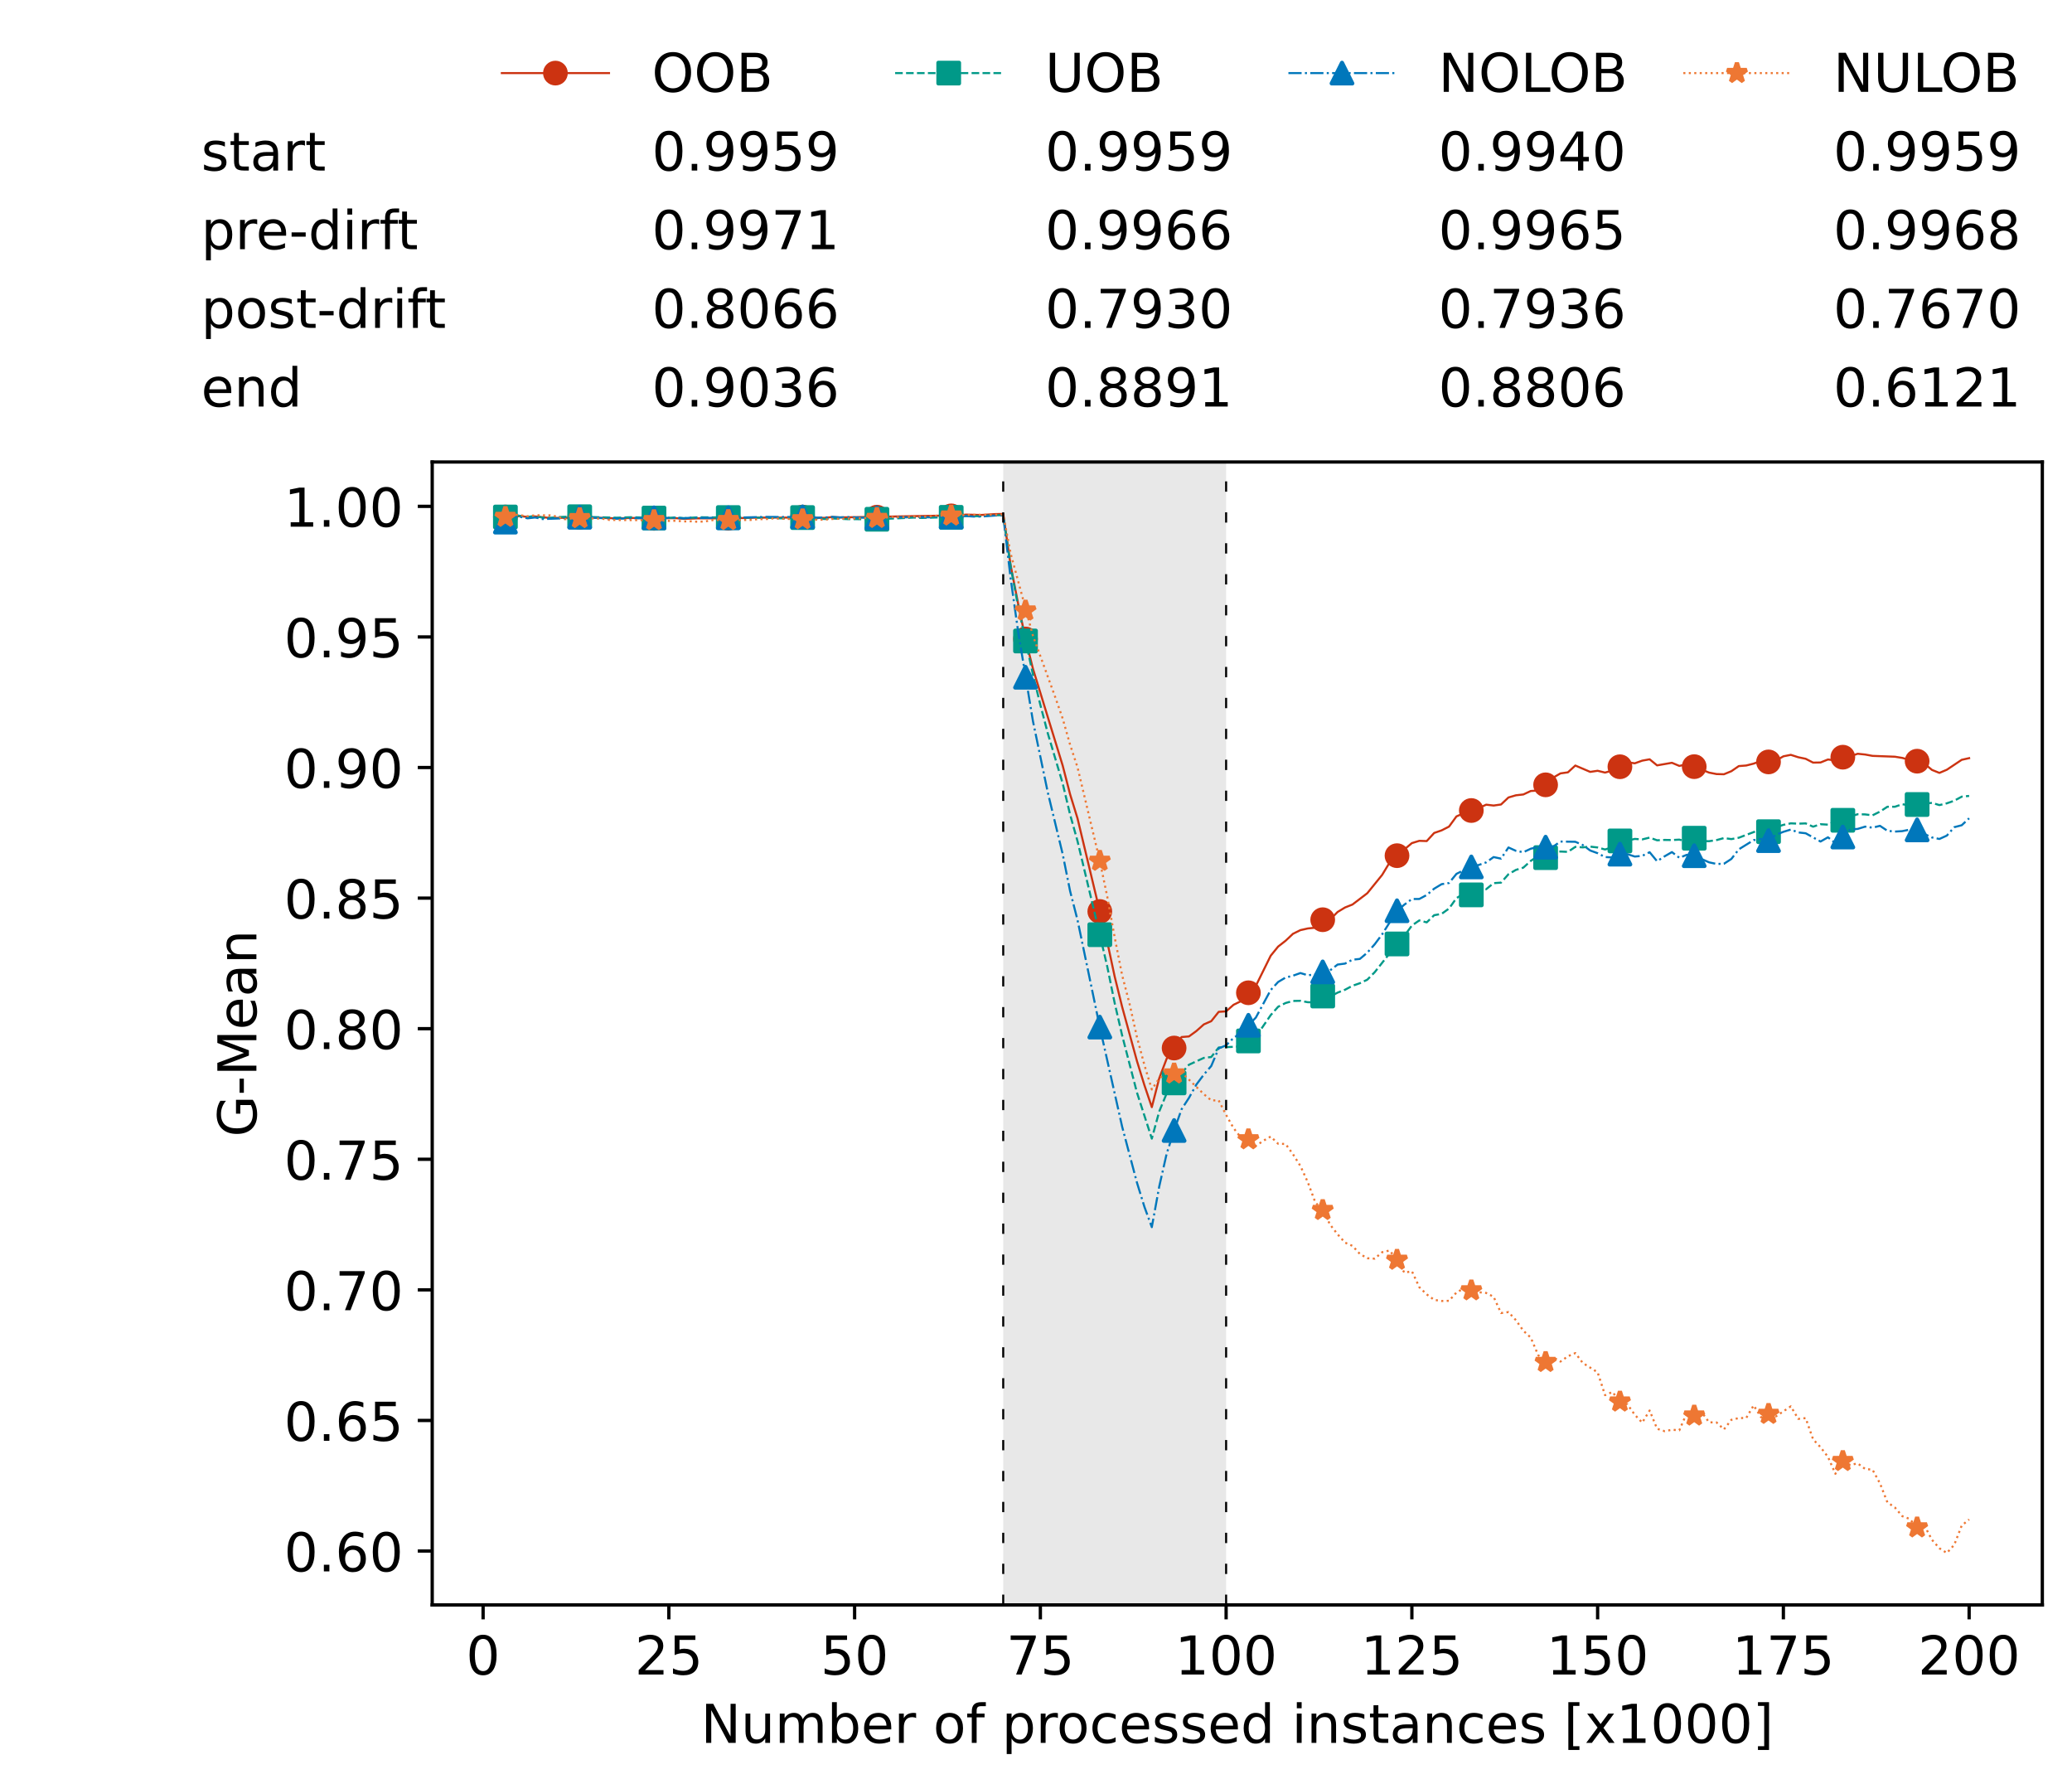 <?xml version="1.0" encoding="utf-8" standalone="no"?>
<!DOCTYPE svg PUBLIC "-//W3C//DTD SVG 1.1//EN"
  "http://www.w3.org/Graphics/SVG/1.1/DTD/svg11.dtd">
<!-- Created with matplotlib (https://matplotlib.org/) -->
<svg height="432.615pt" version="1.1" viewBox="0 0 502.65 432.615" width="502.65pt" xmlns="http://www.w3.org/2000/svg" xmlns:xlink="http://www.w3.org/1999/xlink">
 <defs>
  <style type="text/css">*{stroke-linecap:butt;stroke-linejoin:round;}</style>
 </defs>
 <g id="figure_1">
  <g id="patch_1">
   <path d="M 0 432.615 
L 502.65 432.615 
L 502.65 0 
L 0 0 
z
" style="fill:#ffffff;"/>
  </g>
  <g id="axes_1">
   <g id="patch_2">
    <path d="M 104.85 389.252 
L 495.45 389.252 
L 495.45 112.052 
L 104.85 112.052 
z
" style="fill:#ffffff;"/>
   </g>
   <g id="patch_3">
    <path clip-path="url(#p986f594d88)" d="M 297.446 389.252 
L 297.446 112.052 
L 243.372 112.052 
L 243.372 389.252 
z
" style="fill:#d3d3d3;opacity:0.5;"/>
   </g>
   <g id="matplotlib.axis_1">
    <g id="xtick_1">
     <g id="line2d_1">
      <defs>
       <path d="M 0 0 
L 0 3.5 
" id="ma93d604679" style="stroke:#000000;stroke-width:0.8;"/>
      </defs>
      <g>
       <use style="stroke:#000000;stroke-width:0.8;" x="117.197" xlink:href="#ma93d604679" y="389.252"/>
      </g>
     </g>
     <g id="text_1">
      <!-- 0 -->
      <g transform="translate(113.061 406.13)scale(0.13 -0.13)">
       <defs>
        <path d="M 31.781 66.406 
Q 24.172 66.406 20.328 58.906 
Q 16.5 51.422 16.5 36.375 
Q 16.5 21.391 20.328 13.891 
Q 24.172 6.391 31.781 6.391 
Q 39.453 6.391 43.281 13.891 
Q 47.125 21.391 47.125 36.375 
Q 47.125 51.422 43.281 58.906 
Q 39.453 66.406 31.781 66.406 
z
M 31.781 74.219 
Q 44.047 74.219 50.516 64.516 
Q 56.984 54.828 56.984 36.375 
Q 56.984 17.969 50.516 8.266 
Q 44.047 -1.422 31.781 -1.422 
Q 19.531 -1.422 13.062 8.266 
Q 6.594 17.969 6.594 36.375 
Q 6.594 54.828 13.062 64.516 
Q 19.531 74.219 31.781 74.219 
z
" id="DejaVuSans-48"/>
       </defs>
       <use xlink:href="#DejaVuSans-48"/>
      </g>
     </g>
    </g>
    <g id="xtick_2">
     <g id="line2d_2">
      <g>
       <use style="stroke:#000000;stroke-width:0.8;" x="162.259" xlink:href="#ma93d604679" y="389.252"/>
      </g>
     </g>
     <g id="text_2">
      <!-- 25 -->
      <g transform="translate(153.988 406.13)scale(0.13 -0.13)">
       <defs>
        <path d="M 19.188 8.297 
L 53.609 8.297 
L 53.609 0 
L 7.328 0 
L 7.328 8.297 
Q 12.938 14.109 22.625 23.891 
Q 32.328 33.688 34.812 36.531 
Q 39.547 41.844 41.422 45.531 
Q 43.312 49.219 43.312 52.781 
Q 43.312 58.594 39.234 62.25 
Q 35.156 65.922 28.609 65.922 
Q 23.969 65.922 18.812 64.312 
Q 13.672 62.703 7.812 59.422 
L 7.812 69.391 
Q 13.766 71.781 18.938 73 
Q 24.125 74.219 28.422 74.219 
Q 39.75 74.219 46.484 68.547 
Q 53.219 62.891 53.219 53.422 
Q 53.219 48.922 51.531 44.891 
Q 49.859 40.875 45.406 35.406 
Q 44.188 33.984 37.641 27.219 
Q 31.109 20.453 19.188 8.297 
z
" id="DejaVuSans-50"/>
        <path d="M 10.797 72.906 
L 49.516 72.906 
L 49.516 64.594 
L 19.828 64.594 
L 19.828 46.734 
Q 21.969 47.469 24.109 47.828 
Q 26.266 48.188 28.422 48.188 
Q 40.625 48.188 47.75 41.5 
Q 54.891 34.812 54.891 23.391 
Q 54.891 11.625 47.562 5.094 
Q 40.234 -1.422 26.906 -1.422 
Q 22.312 -1.422 17.547 -0.641 
Q 12.797 0.141 7.719 1.703 
L 7.719 11.625 
Q 12.109 9.234 16.797 8.062 
Q 21.484 6.891 26.703 6.891 
Q 35.156 6.891 40.078 11.328 
Q 45.016 15.766 45.016 23.391 
Q 45.016 31 40.078 35.438 
Q 35.156 39.891 26.703 39.891 
Q 22.75 39.891 18.812 39.016 
Q 14.891 38.141 10.797 36.281 
z
" id="DejaVuSans-53"/>
       </defs>
       <use xlink:href="#DejaVuSans-50"/>
       <use x="63.623" xlink:href="#DejaVuSans-53"/>
      </g>
     </g>
    </g>
    <g id="xtick_3">
     <g id="line2d_3">
      <g>
       <use style="stroke:#000000;stroke-width:0.8;" x="207.322" xlink:href="#ma93d604679" y="389.252"/>
      </g>
     </g>
     <g id="text_3">
      <!-- 50 -->
      <g transform="translate(199.05 406.13)scale(0.13 -0.13)">
       <use xlink:href="#DejaVuSans-53"/>
       <use x="63.623" xlink:href="#DejaVuSans-48"/>
      </g>
     </g>
    </g>
    <g id="xtick_4">
     <g id="line2d_4">
      <g>
       <use style="stroke:#000000;stroke-width:0.8;" x="252.384" xlink:href="#ma93d604679" y="389.252"/>
      </g>
     </g>
     <g id="text_4">
      <!-- 75 -->
      <g transform="translate(244.113 406.13)scale(0.13 -0.13)">
       <defs>
        <path d="M 8.203 72.906 
L 55.078 72.906 
L 55.078 68.703 
L 28.609 0 
L 18.312 0 
L 43.219 64.594 
L 8.203 64.594 
z
" id="DejaVuSans-55"/>
       </defs>
       <use xlink:href="#DejaVuSans-55"/>
       <use x="63.623" xlink:href="#DejaVuSans-53"/>
      </g>
     </g>
    </g>
    <g id="xtick_5">
     <g id="line2d_5">
      <g>
       <use style="stroke:#000000;stroke-width:0.8;" x="297.446" xlink:href="#ma93d604679" y="389.252"/>
      </g>
     </g>
     <g id="text_5">
      <!-- 100 -->
      <g transform="translate(285.039 406.13)scale(0.13 -0.13)">
       <defs>
        <path d="M 12.406 8.297 
L 28.516 8.297 
L 28.516 63.922 
L 10.984 60.406 
L 10.984 69.391 
L 28.422 72.906 
L 38.281 72.906 
L 38.281 8.297 
L 54.391 8.297 
L 54.391 0 
L 12.406 0 
z
" id="DejaVuSans-49"/>
       </defs>
       <use xlink:href="#DejaVuSans-49"/>
       <use x="63.623" xlink:href="#DejaVuSans-48"/>
       <use x="127.246" xlink:href="#DejaVuSans-48"/>
      </g>
     </g>
    </g>
    <g id="xtick_6">
     <g id="line2d_6">
      <g>
       <use style="stroke:#000000;stroke-width:0.8;" x="342.509" xlink:href="#ma93d604679" y="389.252"/>
      </g>
     </g>
     <g id="text_6">
      <!-- 125 -->
      <g transform="translate(330.102 406.13)scale(0.13 -0.13)">
       <use xlink:href="#DejaVuSans-49"/>
       <use x="63.623" xlink:href="#DejaVuSans-50"/>
       <use x="127.246" xlink:href="#DejaVuSans-53"/>
      </g>
     </g>
    </g>
    <g id="xtick_7">
     <g id="line2d_7">
      <g>
       <use style="stroke:#000000;stroke-width:0.8;" x="387.571" xlink:href="#ma93d604679" y="389.252"/>
      </g>
     </g>
     <g id="text_7">
      <!-- 150 -->
      <g transform="translate(375.164 406.13)scale(0.13 -0.13)">
       <use xlink:href="#DejaVuSans-49"/>
       <use x="63.623" xlink:href="#DejaVuSans-53"/>
       <use x="127.246" xlink:href="#DejaVuSans-48"/>
      </g>
     </g>
    </g>
    <g id="xtick_8">
     <g id="line2d_8">
      <g>
       <use style="stroke:#000000;stroke-width:0.8;" x="432.633" xlink:href="#ma93d604679" y="389.252"/>
      </g>
     </g>
     <g id="text_8">
      <!-- 175 -->
      <g transform="translate(420.226 406.13)scale(0.13 -0.13)">
       <use xlink:href="#DejaVuSans-49"/>
       <use x="63.623" xlink:href="#DejaVuSans-55"/>
       <use x="127.246" xlink:href="#DejaVuSans-53"/>
      </g>
     </g>
    </g>
    <g id="xtick_9">
     <g id="line2d_9">
      <g>
       <use style="stroke:#000000;stroke-width:0.8;" x="477.695" xlink:href="#ma93d604679" y="389.252"/>
      </g>
     </g>
     <g id="text_9">
      <!-- 200 -->
      <g transform="translate(465.289 406.13)scale(0.13 -0.13)">
       <use xlink:href="#DejaVuSans-50"/>
       <use x="63.623" xlink:href="#DejaVuSans-48"/>
       <use x="127.246" xlink:href="#DejaVuSans-48"/>
      </g>
     </g>
    </g>
    <g id="text_10">
     <!-- Number of processed instances [x1000] -->
     <g transform="translate(170.025 422.711)scale(0.13 -0.13)">
      <defs>
       <path d="M 9.812 72.906 
L 23.094 72.906 
L 55.422 11.922 
L 55.422 72.906 
L 64.984 72.906 
L 64.984 0 
L 51.703 0 
L 19.391 60.984 
L 19.391 0 
L 9.812 0 
z
" id="DejaVuSans-78"/>
       <path d="M 8.5 21.578 
L 8.5 54.688 
L 17.484 54.688 
L 17.484 21.922 
Q 17.484 14.156 20.5 10.266 
Q 23.531 6.391 29.594 6.391 
Q 36.859 6.391 41.078 11.031 
Q 45.312 15.672 45.312 23.688 
L 45.312 54.688 
L 54.297 54.688 
L 54.297 0 
L 45.312 0 
L 45.312 8.406 
Q 42.047 3.422 37.719 1 
Q 33.406 -1.422 27.688 -1.422 
Q 18.266 -1.422 13.375 4.438 
Q 8.5 10.297 8.5 21.578 
z
M 31.109 56 
z
" id="DejaVuSans-117"/>
       <path d="M 52 44.188 
Q 55.375 50.25 60.062 53.125 
Q 64.75 56 71.094 56 
Q 79.641 56 84.281 50.016 
Q 88.922 44.047 88.922 33.016 
L 88.922 0 
L 79.891 0 
L 79.891 32.719 
Q 79.891 40.578 77.094 44.375 
Q 74.312 48.188 68.609 48.188 
Q 61.625 48.188 57.562 43.547 
Q 53.516 38.922 53.516 30.906 
L 53.516 0 
L 44.484 0 
L 44.484 32.719 
Q 44.484 40.625 41.703 44.406 
Q 38.922 48.188 33.109 48.188 
Q 26.219 48.188 22.156 43.531 
Q 18.109 38.875 18.109 30.906 
L 18.109 0 
L 9.078 0 
L 9.078 54.688 
L 18.109 54.688 
L 18.109 46.188 
Q 21.188 51.219 25.484 53.609 
Q 29.781 56 35.688 56 
Q 41.656 56 45.828 52.969 
Q 50 49.953 52 44.188 
z
" id="DejaVuSans-109"/>
       <path d="M 48.688 27.297 
Q 48.688 37.203 44.609 42.844 
Q 40.531 48.484 33.406 48.484 
Q 26.266 48.484 22.188 42.844 
Q 18.109 37.203 18.109 27.297 
Q 18.109 17.391 22.188 11.75 
Q 26.266 6.109 33.406 6.109 
Q 40.531 6.109 44.609 11.75 
Q 48.688 17.391 48.688 27.297 
z
M 18.109 46.391 
Q 20.953 51.266 25.266 53.625 
Q 29.594 56 35.594 56 
Q 45.562 56 51.781 48.094 
Q 58.016 40.188 58.016 27.297 
Q 58.016 14.406 51.781 6.484 
Q 45.562 -1.422 35.594 -1.422 
Q 29.594 -1.422 25.266 0.953 
Q 20.953 3.328 18.109 8.203 
L 18.109 0 
L 9.078 0 
L 9.078 75.984 
L 18.109 75.984 
z
" id="DejaVuSans-98"/>
       <path d="M 56.203 29.594 
L 56.203 25.203 
L 14.891 25.203 
Q 15.484 15.922 20.484 11.062 
Q 25.484 6.203 34.422 6.203 
Q 39.594 6.203 44.453 7.469 
Q 49.312 8.734 54.109 11.281 
L 54.109 2.781 
Q 49.266 0.734 44.188 -0.344 
Q 39.109 -1.422 33.891 -1.422 
Q 20.797 -1.422 13.156 6.188 
Q 5.516 13.812 5.516 26.812 
Q 5.516 40.234 12.766 48.109 
Q 20.016 56 32.328 56 
Q 43.359 56 49.781 48.891 
Q 56.203 41.797 56.203 29.594 
z
M 47.219 32.234 
Q 47.125 39.594 43.094 43.984 
Q 39.062 48.391 32.422 48.391 
Q 24.906 48.391 20.391 44.141 
Q 15.875 39.891 15.188 32.172 
z
" id="DejaVuSans-101"/>
       <path d="M 41.109 46.297 
Q 39.594 47.172 37.812 47.578 
Q 36.031 48 33.891 48 
Q 26.266 48 22.188 43.047 
Q 18.109 38.094 18.109 28.812 
L 18.109 0 
L 9.078 0 
L 9.078 54.688 
L 18.109 54.688 
L 18.109 46.188 
Q 20.953 51.172 25.484 53.578 
Q 30.031 56 36.531 56 
Q 37.453 56 38.578 55.875 
Q 39.703 55.766 41.062 55.516 
z
" id="DejaVuSans-114"/>
       <path id="DejaVuSans-32"/>
       <path d="M 30.609 48.391 
Q 23.391 48.391 19.188 42.75 
Q 14.984 37.109 14.984 27.297 
Q 14.984 17.484 19.156 11.844 
Q 23.344 6.203 30.609 6.203 
Q 37.797 6.203 41.984 11.859 
Q 46.188 17.531 46.188 27.297 
Q 46.188 37.016 41.984 42.703 
Q 37.797 48.391 30.609 48.391 
z
M 30.609 56 
Q 42.328 56 49.016 48.375 
Q 55.719 40.766 55.719 27.297 
Q 55.719 13.875 49.016 6.219 
Q 42.328 -1.422 30.609 -1.422 
Q 18.844 -1.422 12.172 6.219 
Q 5.516 13.875 5.516 27.297 
Q 5.516 40.766 12.172 48.375 
Q 18.844 56 30.609 56 
z
" id="DejaVuSans-111"/>
       <path d="M 37.109 75.984 
L 37.109 68.5 
L 28.516 68.5 
Q 23.688 68.5 21.797 66.547 
Q 19.922 64.594 19.922 59.516 
L 19.922 54.688 
L 34.719 54.688 
L 34.719 47.703 
L 19.922 47.703 
L 19.922 0 
L 10.891 0 
L 10.891 47.703 
L 2.297 47.703 
L 2.297 54.688 
L 10.891 54.688 
L 10.891 58.5 
Q 10.891 67.625 15.141 71.797 
Q 19.391 75.984 28.609 75.984 
z
" id="DejaVuSans-102"/>
       <path d="M 18.109 8.203 
L 18.109 -20.797 
L 9.078 -20.797 
L 9.078 54.688 
L 18.109 54.688 
L 18.109 46.391 
Q 20.953 51.266 25.266 53.625 
Q 29.594 56 35.594 56 
Q 45.562 56 51.781 48.094 
Q 58.016 40.188 58.016 27.297 
Q 58.016 14.406 51.781 6.484 
Q 45.562 -1.422 35.594 -1.422 
Q 29.594 -1.422 25.266 0.953 
Q 20.953 3.328 18.109 8.203 
z
M 48.688 27.297 
Q 48.688 37.203 44.609 42.844 
Q 40.531 48.484 33.406 48.484 
Q 26.266 48.484 22.188 42.844 
Q 18.109 37.203 18.109 27.297 
Q 18.109 17.391 22.188 11.75 
Q 26.266 6.109 33.406 6.109 
Q 40.531 6.109 44.609 11.75 
Q 48.688 17.391 48.688 27.297 
z
" id="DejaVuSans-112"/>
       <path d="M 48.781 52.594 
L 48.781 44.188 
Q 44.969 46.297 41.141 47.344 
Q 37.312 48.391 33.406 48.391 
Q 24.656 48.391 19.812 42.844 
Q 14.984 37.312 14.984 27.297 
Q 14.984 17.281 19.812 11.734 
Q 24.656 6.203 33.406 6.203 
Q 37.312 6.203 41.141 7.25 
Q 44.969 8.297 48.781 10.406 
L 48.781 2.094 
Q 45.016 0.344 40.984 -0.531 
Q 36.969 -1.422 32.422 -1.422 
Q 20.062 -1.422 12.781 6.344 
Q 5.516 14.109 5.516 27.297 
Q 5.516 40.672 12.859 48.328 
Q 20.219 56 33.016 56 
Q 37.156 56 41.109 55.141 
Q 45.062 54.297 48.781 52.594 
z
" id="DejaVuSans-99"/>
       <path d="M 44.281 53.078 
L 44.281 44.578 
Q 40.484 46.531 36.375 47.5 
Q 32.281 48.484 27.875 48.484 
Q 21.188 48.484 17.844 46.438 
Q 14.5 44.391 14.5 40.281 
Q 14.5 37.156 16.891 35.375 
Q 19.281 33.594 26.516 31.984 
L 29.594 31.297 
Q 39.156 29.25 43.188 25.516 
Q 47.219 21.781 47.219 15.094 
Q 47.219 7.469 41.188 3.016 
Q 35.156 -1.422 24.609 -1.422 
Q 20.219 -1.422 15.453 -0.562 
Q 10.688 0.297 5.422 2 
L 5.422 11.281 
Q 10.406 8.688 15.234 7.391 
Q 20.062 6.109 24.812 6.109 
Q 31.156 6.109 34.562 8.281 
Q 37.984 10.453 37.984 14.406 
Q 37.984 18.062 35.516 20.016 
Q 33.062 21.969 24.703 23.781 
L 21.578 24.516 
Q 13.234 26.266 9.516 29.906 
Q 5.812 33.547 5.812 39.891 
Q 5.812 47.609 11.281 51.797 
Q 16.75 56 26.812 56 
Q 31.781 56 36.172 55.266 
Q 40.578 54.547 44.281 53.078 
z
" id="DejaVuSans-115"/>
       <path d="M 45.406 46.391 
L 45.406 75.984 
L 54.391 75.984 
L 54.391 0 
L 45.406 0 
L 45.406 8.203 
Q 42.578 3.328 38.25 0.953 
Q 33.938 -1.422 27.875 -1.422 
Q 17.969 -1.422 11.734 6.484 
Q 5.516 14.406 5.516 27.297 
Q 5.516 40.188 11.734 48.094 
Q 17.969 56 27.875 56 
Q 33.938 56 38.25 53.625 
Q 42.578 51.266 45.406 46.391 
z
M 14.797 27.297 
Q 14.797 17.391 18.875 11.75 
Q 22.953 6.109 30.078 6.109 
Q 37.203 6.109 41.297 11.75 
Q 45.406 17.391 45.406 27.297 
Q 45.406 37.203 41.297 42.844 
Q 37.203 48.484 30.078 48.484 
Q 22.953 48.484 18.875 42.844 
Q 14.797 37.203 14.797 27.297 
z
" id="DejaVuSans-100"/>
       <path d="M 9.422 54.688 
L 18.406 54.688 
L 18.406 0 
L 9.422 0 
z
M 9.422 75.984 
L 18.406 75.984 
L 18.406 64.594 
L 9.422 64.594 
z
" id="DejaVuSans-105"/>
       <path d="M 54.891 33.016 
L 54.891 0 
L 45.906 0 
L 45.906 32.719 
Q 45.906 40.484 42.875 44.328 
Q 39.844 48.188 33.797 48.188 
Q 26.516 48.188 22.312 43.547 
Q 18.109 38.922 18.109 30.906 
L 18.109 0 
L 9.078 0 
L 9.078 54.688 
L 18.109 54.688 
L 18.109 46.188 
Q 21.344 51.125 25.703 53.562 
Q 30.078 56 35.797 56 
Q 45.219 56 50.047 50.172 
Q 54.891 44.344 54.891 33.016 
z
" id="DejaVuSans-110"/>
       <path d="M 18.312 70.219 
L 18.312 54.688 
L 36.812 54.688 
L 36.812 47.703 
L 18.312 47.703 
L 18.312 18.016 
Q 18.312 11.328 20.141 9.422 
Q 21.969 7.516 27.594 7.516 
L 36.812 7.516 
L 36.812 0 
L 27.594 0 
Q 17.188 0 13.234 3.875 
Q 9.281 7.766 9.281 18.016 
L 9.281 47.703 
L 2.688 47.703 
L 2.688 54.688 
L 9.281 54.688 
L 9.281 70.219 
z
" id="DejaVuSans-116"/>
       <path d="M 34.281 27.484 
Q 23.391 27.484 19.188 25 
Q 14.984 22.516 14.984 16.5 
Q 14.984 11.719 18.141 8.906 
Q 21.297 6.109 26.703 6.109 
Q 34.188 6.109 38.703 11.406 
Q 43.219 16.703 43.219 25.484 
L 43.219 27.484 
z
M 52.203 31.203 
L 52.203 0 
L 43.219 0 
L 43.219 8.297 
Q 40.141 3.328 35.547 0.953 
Q 30.953 -1.422 24.312 -1.422 
Q 15.922 -1.422 10.953 3.297 
Q 6 8.016 6 15.922 
Q 6 25.141 12.172 29.828 
Q 18.359 34.516 30.609 34.516 
L 43.219 34.516 
L 43.219 35.406 
Q 43.219 41.609 39.141 45 
Q 35.062 48.391 27.688 48.391 
Q 23 48.391 18.547 47.266 
Q 14.109 46.141 10.016 43.891 
L 10.016 52.203 
Q 14.938 54.109 19.578 55.047 
Q 24.219 56 28.609 56 
Q 40.484 56 46.344 49.844 
Q 52.203 43.703 52.203 31.203 
z
" id="DejaVuSans-97"/>
       <path d="M 8.594 75.984 
L 29.297 75.984 
L 29.297 69 
L 17.578 69 
L 17.578 -6.203 
L 29.297 -6.203 
L 29.297 -13.188 
L 8.594 -13.188 
z
" id="DejaVuSans-91"/>
       <path d="M 54.891 54.688 
L 35.109 28.078 
L 55.906 0 
L 45.312 0 
L 29.391 21.484 
L 13.484 0 
L 2.875 0 
L 24.125 28.609 
L 4.688 54.688 
L 15.281 54.688 
L 29.781 35.203 
L 44.281 54.688 
z
" id="DejaVuSans-120"/>
       <path d="M 30.422 75.984 
L 30.422 -13.188 
L 9.719 -13.188 
L 9.719 -6.203 
L 21.391 -6.203 
L 21.391 69 
L 9.719 69 
L 9.719 75.984 
z
" id="DejaVuSans-93"/>
      </defs>
      <use xlink:href="#DejaVuSans-78"/>
      <use x="74.805" xlink:href="#DejaVuSans-117"/>
      <use x="138.184" xlink:href="#DejaVuSans-109"/>
      <use x="235.596" xlink:href="#DejaVuSans-98"/>
      <use x="299.072" xlink:href="#DejaVuSans-101"/>
      <use x="360.596" xlink:href="#DejaVuSans-114"/>
      <use x="401.709" xlink:href="#DejaVuSans-32"/>
      <use x="433.496" xlink:href="#DejaVuSans-111"/>
      <use x="494.678" xlink:href="#DejaVuSans-102"/>
      <use x="529.883" xlink:href="#DejaVuSans-32"/>
      <use x="561.67" xlink:href="#DejaVuSans-112"/>
      <use x="625.146" xlink:href="#DejaVuSans-114"/>
      <use x="664.01" xlink:href="#DejaVuSans-111"/>
      <use x="725.191" xlink:href="#DejaVuSans-99"/>
      <use x="780.172" xlink:href="#DejaVuSans-101"/>
      <use x="841.695" xlink:href="#DejaVuSans-115"/>
      <use x="893.795" xlink:href="#DejaVuSans-115"/>
      <use x="945.895" xlink:href="#DejaVuSans-101"/>
      <use x="1007.418" xlink:href="#DejaVuSans-100"/>
      <use x="1070.895" xlink:href="#DejaVuSans-32"/>
      <use x="1102.682" xlink:href="#DejaVuSans-105"/>
      <use x="1130.465" xlink:href="#DejaVuSans-110"/>
      <use x="1193.844" xlink:href="#DejaVuSans-115"/>
      <use x="1245.943" xlink:href="#DejaVuSans-116"/>
      <use x="1285.152" xlink:href="#DejaVuSans-97"/>
      <use x="1346.432" xlink:href="#DejaVuSans-110"/>
      <use x="1409.811" xlink:href="#DejaVuSans-99"/>
      <use x="1464.791" xlink:href="#DejaVuSans-101"/>
      <use x="1526.314" xlink:href="#DejaVuSans-115"/>
      <use x="1578.414" xlink:href="#DejaVuSans-32"/>
      <use x="1610.201" xlink:href="#DejaVuSans-91"/>
      <use x="1649.215" xlink:href="#DejaVuSans-120"/>
      <use x="1708.395" xlink:href="#DejaVuSans-49"/>
      <use x="1772.018" xlink:href="#DejaVuSans-48"/>
      <use x="1835.641" xlink:href="#DejaVuSans-48"/>
      <use x="1899.264" xlink:href="#DejaVuSans-48"/>
      <use x="1962.887" xlink:href="#DejaVuSans-93"/>
     </g>
    </g>
   </g>
   <g id="matplotlib.axis_2">
    <g id="ytick_1">
     <g id="line2d_10">
      <defs>
       <path d="M 0 0 
L -3.5 0 
" id="m7ea1527a84" style="stroke:#000000;stroke-width:0.8;"/>
      </defs>
      <g>
       <use style="stroke:#000000;stroke-width:0.8;" x="104.85" xlink:href="#m7ea1527a84" y="376.177"/>
      </g>
     </g>
     <g id="text_11">
      <!-- 0.60 -->
      <g transform="translate(68.905 381.116)scale(0.13 -0.13)">
       <defs>
        <path d="M 10.688 12.406 
L 21 12.406 
L 21 0 
L 10.688 0 
z
" id="DejaVuSans-46"/>
        <path d="M 33.016 40.375 
Q 26.375 40.375 22.484 35.828 
Q 18.609 31.297 18.609 23.391 
Q 18.609 15.531 22.484 10.953 
Q 26.375 6.391 33.016 6.391 
Q 39.656 6.391 43.531 10.953 
Q 47.406 15.531 47.406 23.391 
Q 47.406 31.297 43.531 35.828 
Q 39.656 40.375 33.016 40.375 
z
M 52.594 71.297 
L 52.594 62.312 
Q 48.875 64.062 45.094 64.984 
Q 41.312 65.922 37.594 65.922 
Q 27.828 65.922 22.672 59.328 
Q 17.531 52.734 16.797 39.406 
Q 19.672 43.656 24.016 45.922 
Q 28.375 48.188 33.594 48.188 
Q 44.578 48.188 50.953 41.516 
Q 57.328 34.859 57.328 23.391 
Q 57.328 12.156 50.688 5.359 
Q 44.047 -1.422 33.016 -1.422 
Q 20.359 -1.422 13.672 8.266 
Q 6.984 17.969 6.984 36.375 
Q 6.984 53.656 15.188 63.938 
Q 23.391 74.219 37.203 74.219 
Q 40.922 74.219 44.703 73.484 
Q 48.484 72.75 52.594 71.297 
z
" id="DejaVuSans-54"/>
       </defs>
       <use xlink:href="#DejaVuSans-48"/>
       <use x="63.623" xlink:href="#DejaVuSans-46"/>
       <use x="95.41" xlink:href="#DejaVuSans-54"/>
       <use x="159.033" xlink:href="#DejaVuSans-48"/>
      </g>
     </g>
    </g>
    <g id="ytick_2">
     <g id="line2d_11">
      <g>
       <use style="stroke:#000000;stroke-width:0.8;" x="104.85" xlink:href="#m7ea1527a84" y="344.506"/>
      </g>
     </g>
     <g id="text_12">
      <!-- 0.65 -->
      <g transform="translate(68.905 349.445)scale(0.13 -0.13)">
       <use xlink:href="#DejaVuSans-48"/>
       <use x="63.623" xlink:href="#DejaVuSans-46"/>
       <use x="95.41" xlink:href="#DejaVuSans-54"/>
       <use x="159.033" xlink:href="#DejaVuSans-53"/>
      </g>
     </g>
    </g>
    <g id="ytick_3">
     <g id="line2d_12">
      <g>
       <use style="stroke:#000000;stroke-width:0.8;" x="104.85" xlink:href="#m7ea1527a84" y="312.834"/>
      </g>
     </g>
     <g id="text_13">
      <!-- 0.70 -->
      <g transform="translate(68.905 317.773)scale(0.13 -0.13)">
       <use xlink:href="#DejaVuSans-48"/>
       <use x="63.623" xlink:href="#DejaVuSans-46"/>
       <use x="95.41" xlink:href="#DejaVuSans-55"/>
       <use x="159.033" xlink:href="#DejaVuSans-48"/>
      </g>
     </g>
    </g>
    <g id="ytick_4">
     <g id="line2d_13">
      <g>
       <use style="stroke:#000000;stroke-width:0.8;" x="104.85" xlink:href="#m7ea1527a84" y="281.163"/>
      </g>
     </g>
     <g id="text_14">
      <!-- 0.75 -->
      <g transform="translate(68.905 286.102)scale(0.13 -0.13)">
       <use xlink:href="#DejaVuSans-48"/>
       <use x="63.623" xlink:href="#DejaVuSans-46"/>
       <use x="95.41" xlink:href="#DejaVuSans-55"/>
       <use x="159.033" xlink:href="#DejaVuSans-53"/>
      </g>
     </g>
    </g>
    <g id="ytick_5">
     <g id="line2d_14">
      <g>
       <use style="stroke:#000000;stroke-width:0.8;" x="104.85" xlink:href="#m7ea1527a84" y="249.492"/>
      </g>
     </g>
     <g id="text_15">
      <!-- 0.80 -->
      <g transform="translate(68.905 254.431)scale(0.13 -0.13)">
       <defs>
        <path d="M 31.781 34.625 
Q 24.75 34.625 20.719 30.859 
Q 16.703 27.094 16.703 20.516 
Q 16.703 13.922 20.719 10.156 
Q 24.75 6.391 31.781 6.391 
Q 38.812 6.391 42.859 10.172 
Q 46.922 13.969 46.922 20.516 
Q 46.922 27.094 42.891 30.859 
Q 38.875 34.625 31.781 34.625 
z
M 21.922 38.812 
Q 15.578 40.375 12.031 44.719 
Q 8.5 49.078 8.5 55.328 
Q 8.5 64.062 14.719 69.141 
Q 20.953 74.219 31.781 74.219 
Q 42.672 74.219 48.875 69.141 
Q 55.078 64.062 55.078 55.328 
Q 55.078 49.078 51.531 44.719 
Q 48 40.375 41.703 38.812 
Q 48.828 37.156 52.797 32.312 
Q 56.781 27.484 56.781 20.516 
Q 56.781 9.906 50.312 4.234 
Q 43.844 -1.422 31.781 -1.422 
Q 19.734 -1.422 13.25 4.234 
Q 6.781 9.906 6.781 20.516 
Q 6.781 27.484 10.781 32.312 
Q 14.797 37.156 21.922 38.812 
z
M 18.312 54.391 
Q 18.312 48.734 21.844 45.562 
Q 25.391 42.391 31.781 42.391 
Q 38.141 42.391 41.719 45.562 
Q 45.312 48.734 45.312 54.391 
Q 45.312 60.062 41.719 63.234 
Q 38.141 66.406 31.781 66.406 
Q 25.391 66.406 21.844 63.234 
Q 18.312 60.062 18.312 54.391 
z
" id="DejaVuSans-56"/>
       </defs>
       <use xlink:href="#DejaVuSans-48"/>
       <use x="63.623" xlink:href="#DejaVuSans-46"/>
       <use x="95.41" xlink:href="#DejaVuSans-56"/>
       <use x="159.033" xlink:href="#DejaVuSans-48"/>
      </g>
     </g>
    </g>
    <g id="ytick_6">
     <g id="line2d_15">
      <g>
       <use style="stroke:#000000;stroke-width:0.8;" x="104.85" xlink:href="#m7ea1527a84" y="217.821"/>
      </g>
     </g>
     <g id="text_16">
      <!-- 0.85 -->
      <g transform="translate(68.905 222.76)scale(0.13 -0.13)">
       <use xlink:href="#DejaVuSans-48"/>
       <use x="63.623" xlink:href="#DejaVuSans-46"/>
       <use x="95.41" xlink:href="#DejaVuSans-56"/>
       <use x="159.033" xlink:href="#DejaVuSans-53"/>
      </g>
     </g>
    </g>
    <g id="ytick_7">
     <g id="line2d_16">
      <g>
       <use style="stroke:#000000;stroke-width:0.8;" x="104.85" xlink:href="#m7ea1527a84" y="186.15"/>
      </g>
     </g>
     <g id="text_17">
      <!-- 0.90 -->
      <g transform="translate(68.905 191.088)scale(0.13 -0.13)">
       <defs>
        <path d="M 10.984 1.516 
L 10.984 10.5 
Q 14.703 8.734 18.5 7.812 
Q 22.312 6.891 25.984 6.891 
Q 35.75 6.891 40.891 13.453 
Q 46.047 20.016 46.781 33.406 
Q 43.953 29.203 39.594 26.953 
Q 35.25 24.703 29.984 24.703 
Q 19.047 24.703 12.672 31.312 
Q 6.297 37.938 6.297 49.422 
Q 6.297 60.641 12.938 67.422 
Q 19.578 74.219 30.609 74.219 
Q 43.266 74.219 49.922 64.516 
Q 56.594 54.828 56.594 36.375 
Q 56.594 19.141 48.406 8.859 
Q 40.234 -1.422 26.422 -1.422 
Q 22.703 -1.422 18.891 -0.688 
Q 15.094 0.047 10.984 1.516 
z
M 30.609 32.422 
Q 37.25 32.422 41.125 36.953 
Q 45.016 41.5 45.016 49.422 
Q 45.016 57.281 41.125 61.844 
Q 37.25 66.406 30.609 66.406 
Q 23.969 66.406 20.094 61.844 
Q 16.219 57.281 16.219 49.422 
Q 16.219 41.5 20.094 36.953 
Q 23.969 32.422 30.609 32.422 
z
" id="DejaVuSans-57"/>
       </defs>
       <use xlink:href="#DejaVuSans-48"/>
       <use x="63.623" xlink:href="#DejaVuSans-46"/>
       <use x="95.41" xlink:href="#DejaVuSans-57"/>
       <use x="159.033" xlink:href="#DejaVuSans-48"/>
      </g>
     </g>
    </g>
    <g id="ytick_8">
     <g id="line2d_17">
      <g>
       <use style="stroke:#000000;stroke-width:0.8;" x="104.85" xlink:href="#m7ea1527a84" y="154.478"/>
      </g>
     </g>
     <g id="text_18">
      <!-- 0.95 -->
      <g transform="translate(68.905 159.417)scale(0.13 -0.13)">
       <use xlink:href="#DejaVuSans-48"/>
       <use x="63.623" xlink:href="#DejaVuSans-46"/>
       <use x="95.41" xlink:href="#DejaVuSans-57"/>
       <use x="159.033" xlink:href="#DejaVuSans-53"/>
      </g>
     </g>
    </g>
    <g id="ytick_9">
     <g id="line2d_18">
      <g>
       <use style="stroke:#000000;stroke-width:0.8;" x="104.85" xlink:href="#m7ea1527a84" y="122.807"/>
      </g>
     </g>
     <g id="text_19">
      <!-- 1.00 -->
      <g transform="translate(68.905 127.746)scale(0.13 -0.13)">
       <use xlink:href="#DejaVuSans-49"/>
       <use x="63.623" xlink:href="#DejaVuSans-46"/>
       <use x="95.41" xlink:href="#DejaVuSans-48"/>
       <use x="159.033" xlink:href="#DejaVuSans-48"/>
      </g>
     </g>
    </g>
    <g id="text_20">
     <!-- G-Mean -->
     <g transform="translate(62.201 275.744)rotate(-90)scale(0.13 -0.13)">
      <defs>
       <path d="M 59.516 10.406 
L 59.516 29.984 
L 43.406 29.984 
L 43.406 38.094 
L 69.281 38.094 
L 69.281 6.781 
Q 63.578 2.734 56.688 0.656 
Q 49.812 -1.422 42 -1.422 
Q 24.906 -1.422 15.25 8.562 
Q 5.609 18.562 5.609 36.375 
Q 5.609 54.25 15.25 64.234 
Q 24.906 74.219 42 74.219 
Q 49.125 74.219 55.547 72.453 
Q 61.969 70.703 67.391 67.281 
L 67.391 56.781 
Q 61.922 61.422 55.766 63.766 
Q 49.609 66.109 42.828 66.109 
Q 29.438 66.109 22.719 58.641 
Q 16.016 51.172 16.016 36.375 
Q 16.016 21.625 22.719 14.156 
Q 29.438 6.688 42.828 6.688 
Q 48.047 6.688 52.141 7.594 
Q 56.25 8.5 59.516 10.406 
z
" id="DejaVuSans-71"/>
       <path d="M 4.891 31.391 
L 31.203 31.391 
L 31.203 23.391 
L 4.891 23.391 
z
" id="DejaVuSans-45"/>
       <path d="M 9.812 72.906 
L 24.516 72.906 
L 43.109 23.297 
L 61.812 72.906 
L 76.516 72.906 
L 76.516 0 
L 66.891 0 
L 66.891 64.016 
L 48.094 14.016 
L 38.188 14.016 
L 19.391 64.016 
L 19.391 0 
L 9.812 0 
z
" id="DejaVuSans-77"/>
      </defs>
      <use xlink:href="#DejaVuSans-71"/>
      <use x="77.49" xlink:href="#DejaVuSans-45"/>
      <use x="113.574" xlink:href="#DejaVuSans-77"/>
      <use x="199.854" xlink:href="#DejaVuSans-101"/>
      <use x="261.377" xlink:href="#DejaVuSans-97"/>
      <use x="322.656" xlink:href="#DejaVuSans-110"/>
     </g>
    </g>
   </g>
   <g id="line2d_19"/>
   <g id="line2d_20"/>
   <g id="line2d_21"/>
   <g id="line2d_22"/>
   <g id="line2d_23"/>
   <g id="line2d_24">
    <path clip-path="url(#p986f594d88)" d="M 122.605 125.392 
L 124.407 125.387 
L 126.21 125.163 
L 128.012 125.393 
L 129.815 125.251 
L 133.419 125.634 
L 142.432 125.493 
L 149.642 125.726 
L 153.247 125.617 
L 156.852 125.716 
L 164.062 125.676 
L 165.864 125.838 
L 169.469 125.714 
L 173.074 125.718 
L 176.679 125.69 
L 180.284 125.635 
L 183.889 125.538 
L 191.099 125.535 
L 192.902 125.407 
L 196.507 125.439 
L 198.309 125.626 
L 200.112 125.595 
L 201.914 125.403 
L 203.717 125.496 
L 232.557 124.994 
L 234.359 124.808 
L 237.964 124.903 
L 241.569 124.683 
L 243.372 124.652 
L 245.174 137.121 
L 246.976 146.344 
L 248.779 154.979 
L 250.581 162.169 
L 257.791 185.655 
L 259.594 192.636 
L 261.396 198.488 
L 266.804 221.068 
L 268.606 228.401 
L 270.409 236.84 
L 272.211 244.157 
L 275.816 257.339 
L 277.619 263.176 
L 279.421 268.52 
L 281.224 261.497 
L 283.026 256.769 
L 286.631 251.519 
L 288.434 251.37 
L 290.236 250.055 
L 292.039 248.453 
L 293.841 247.665 
L 295.644 245.406 
L 297.446 245.288 
L 299.249 243.696 
L 301.051 242.819 
L 302.854 240.781 
L 304.656 239.107 
L 308.261 231.794 
L 310.064 229.575 
L 311.866 228.17 
L 313.669 226.475 
L 315.471 225.586 
L 317.274 225.18 
L 319.076 224.996 
L 320.879 223.063 
L 322.681 223.01 
L 324.484 221.191 
L 326.286 220.099 
L 328.089 219.382 
L 331.694 216.635 
L 335.299 212.19 
L 337.101 209.207 
L 340.706 205.994 
L 342.509 204.483 
L 344.311 203.93 
L 346.114 203.988 
L 347.916 202.022 
L 349.719 201.398 
L 351.521 200.478 
L 353.324 198.008 
L 355.126 197.225 
L 358.731 196.002 
L 360.533 195.161 
L 362.336 195.371 
L 364.138 195.115 
L 365.941 193.415 
L 367.743 192.887 
L 369.546 192.685 
L 371.348 191.846 
L 373.151 191.719 
L 374.953 190.349 
L 376.756 188.619 
L 378.558 187.575 
L 380.361 187.318 
L 382.163 185.668 
L 385.768 187.209 
L 387.571 186.939 
L 389.373 187.378 
L 391.176 186.87 
L 392.978 185.964 
L 394.781 184.862 
L 396.583 185.129 
L 398.386 184.485 
L 400.188 184.155 
L 401.991 185.628 
L 405.596 185.003 
L 407.398 185.762 
L 409.201 185.349 
L 411.003 185.938 
L 414.608 187.383 
L 416.411 187.735 
L 418.213 187.783 
L 420.016 187.041 
L 421.818 185.801 
L 423.621 185.66 
L 425.423 185.204 
L 427.226 184.538 
L 429.028 184.791 
L 430.831 184.469 
L 432.633 183.434 
L 434.436 183.075 
L 436.238 183.655 
L 438.041 184.032 
L 439.843 184.96 
L 441.646 184.928 
L 443.448 184.201 
L 445.251 184.427 
L 447.053 183.645 
L 448.856 183.425 
L 450.658 182.814 
L 452.461 182.997 
L 454.263 183.326 
L 459.671 183.526 
L 461.473 183.819 
L 463.276 184.303 
L 465.078 184.613 
L 466.881 185.239 
L 468.683 186.731 
L 470.485 187.454 
L 472.288 186.686 
L 475.893 184.28 
L 477.695 183.876 
L 477.695 183.876 
" style="fill:none;stroke:#cc3311;stroke-linecap:square;stroke-width:0.5;"/>
    <defs>
     <path d="M 0 2.5 
C 0.663 2.5 1.299 2.237 1.768 1.768 
C 2.237 1.299 2.5 0.663 2.5 0 
C 2.5 -0.663 2.237 -1.299 1.768 -1.768 
C 1.299 -2.237 0.663 -2.5 0 -2.5 
C -0.663 -2.5 -1.299 -2.237 -1.768 -1.768 
C -2.237 -1.299 -2.5 -0.663 -2.5 0 
C -2.5 0.663 -2.237 1.299 -1.768 1.768 
C -1.299 2.237 -0.663 2.5 0 2.5 
z
" id="mbc5cedf1ce" style="stroke:#cc3311;"/>
    </defs>
    <g clip-path="url(#p986f594d88)">
     <use style="fill:#cc3311;stroke:#cc3311;" x="122.605" xlink:href="#mbc5cedf1ce" y="125.392"/>
     <use style="fill:#cc3311;stroke:#cc3311;" x="140.629" xlink:href="#mbc5cedf1ce" y="125.451"/>
     <use style="fill:#cc3311;stroke:#cc3311;" x="158.654" xlink:href="#mbc5cedf1ce" y="125.714"/>
     <use style="fill:#cc3311;stroke:#cc3311;" x="176.679" xlink:href="#mbc5cedf1ce" y="125.69"/>
     <use style="fill:#cc3311;stroke:#cc3311;" x="194.704" xlink:href="#mbc5cedf1ce" y="125.407"/>
     <use style="fill:#cc3311;stroke:#cc3311;" x="212.729" xlink:href="#mbc5cedf1ce" y="125.433"/>
     <use style="fill:#cc3311;stroke:#cc3311;" x="230.754" xlink:href="#mbc5cedf1ce" y="125.12"/>
     <use style="fill:#cc3311;stroke:#cc3311;" x="248.779" xlink:href="#mbc5cedf1ce" y="154.979"/>
     <use style="fill:#cc3311;stroke:#cc3311;" x="266.804" xlink:href="#mbc5cedf1ce" y="221.068"/>
     <use style="fill:#cc3311;stroke:#cc3311;" x="284.829" xlink:href="#mbc5cedf1ce" y="254.184"/>
     <use style="fill:#cc3311;stroke:#cc3311;" x="302.854" xlink:href="#mbc5cedf1ce" y="240.781"/>
     <use style="fill:#cc3311;stroke:#cc3311;" x="320.879" xlink:href="#mbc5cedf1ce" y="223.063"/>
     <use style="fill:#cc3311;stroke:#cc3311;" x="338.904" xlink:href="#mbc5cedf1ce" y="207.529"/>
     <use style="fill:#cc3311;stroke:#cc3311;" x="356.928" xlink:href="#mbc5cedf1ce" y="196.579"/>
     <use style="fill:#cc3311;stroke:#cc3311;" x="374.953" xlink:href="#mbc5cedf1ce" y="190.349"/>
     <use style="fill:#cc3311;stroke:#cc3311;" x="392.978" xlink:href="#mbc5cedf1ce" y="185.964"/>
     <use style="fill:#cc3311;stroke:#cc3311;" x="411.003" xlink:href="#mbc5cedf1ce" y="185.938"/>
     <use style="fill:#cc3311;stroke:#cc3311;" x="429.028" xlink:href="#mbc5cedf1ce" y="184.791"/>
     <use style="fill:#cc3311;stroke:#cc3311;" x="447.053" xlink:href="#mbc5cedf1ce" y="183.645"/>
     <use style="fill:#cc3311;stroke:#cc3311;" x="465.078" xlink:href="#mbc5cedf1ce" y="184.613"/>
    </g>
   </g>
   <g id="line2d_25"/>
   <g id="line2d_26"/>
   <g id="line2d_27"/>
   <g id="line2d_28"/>
   <g id="line2d_29">
    <path clip-path="url(#p986f594d88)" d="M 122.605 125.392 
L 124.407 124.734 
L 126.21 125.15 
L 128.012 125.383 
L 129.815 125.112 
L 131.617 125.562 
L 133.419 125.62 
L 135.222 125.418 
L 138.827 125.272 
L 149.642 125.563 
L 153.247 125.436 
L 156.852 125.551 
L 160.457 125.675 
L 164.062 125.511 
L 165.864 125.673 
L 169.469 125.455 
L 187.494 125.588 
L 189.297 125.713 
L 191.099 125.719 
L 192.902 125.559 
L 194.704 125.527 
L 200.112 125.875 
L 201.914 125.748 
L 205.519 125.904 
L 212.729 125.937 
L 221.742 125.529 
L 223.544 125.621 
L 232.557 125.342 
L 234.359 125.122 
L 237.964 125.218 
L 239.767 125.031 
L 243.372 124.935 
L 245.174 137.391 
L 246.976 147.016 
L 250.581 163.576 
L 252.384 170.968 
L 254.186 177.862 
L 257.791 189.992 
L 259.594 197.553 
L 261.396 204.003 
L 266.804 226.696 
L 268.606 234.415 
L 270.409 243.265 
L 272.211 251.077 
L 275.816 264.986 
L 279.421 276.155 
L 281.224 269.55 
L 283.026 265.189 
L 286.631 260.264 
L 288.434 258.231 
L 292.039 256.576 
L 293.841 256.36 
L 295.644 254.051 
L 299.249 253.888 
L 301.051 253.791 
L 302.854 252.464 
L 304.656 251.467 
L 308.261 246.199 
L 310.064 244.174 
L 311.866 243.265 
L 313.669 242.766 
L 315.471 242.727 
L 317.274 243.075 
L 319.076 243.101 
L 320.879 241.568 
L 322.681 241.719 
L 324.484 240.749 
L 326.286 240.05 
L 328.089 239.087 
L 329.891 238.466 
L 331.694 237.606 
L 333.496 235.791 
L 338.904 228.942 
L 340.706 226.956 
L 342.509 224.476 
L 344.311 223.235 
L 346.114 223.705 
L 347.916 221.968 
L 349.719 221.648 
L 351.521 220.347 
L 353.324 217.825 
L 355.126 216.748 
L 356.928 217.04 
L 358.731 215.295 
L 360.533 215.664 
L 362.336 214.193 
L 364.138 214.065 
L 365.941 212.031 
L 367.743 210.979 
L 369.546 210.432 
L 371.348 208.791 
L 373.151 207.618 
L 374.953 208.008 
L 376.756 206.701 
L 378.558 206.525 
L 380.361 206.609 
L 382.163 205.396 
L 383.966 205.517 
L 385.768 205.333 
L 387.571 205.541 
L 389.373 206.033 
L 391.176 205.468 
L 392.978 203.956 
L 394.781 203.865 
L 396.583 203.468 
L 398.386 203.585 
L 400.188 203.144 
L 401.991 203.8 
L 403.793 203.709 
L 405.596 203.736 
L 407.398 203.636 
L 409.201 204.119 
L 411.003 203.296 
L 412.806 203.979 
L 414.608 204.017 
L 416.411 203.749 
L 418.213 203.262 
L 420.016 203.506 
L 421.818 203.177 
L 427.226 201.129 
L 429.028 201.716 
L 430.831 200.657 
L 432.633 200.051 
L 434.436 199.689 
L 436.238 199.768 
L 438.041 199.702 
L 439.843 200.498 
L 441.646 199.901 
L 443.448 200.003 
L 445.251 199.165 
L 447.053 198.95 
L 448.856 198.014 
L 450.658 197.48 
L 452.461 197.523 
L 454.263 197.744 
L 456.066 196.838 
L 457.868 195.665 
L 459.671 195.669 
L 461.473 195.055 
L 463.276 195.328 
L 468.683 194.719 
L 470.485 195.262 
L 472.288 194.831 
L 474.09 194.198 
L 475.893 193.219 
L 477.695 193.039 
L 477.695 193.039 
" style="fill:none;stroke:#009988;stroke-dasharray:1.85,0.8;stroke-dashoffset:0;stroke-width:0.5;"/>
    <defs>
     <path d="M -2.5 2.5 
L 2.5 2.5 
L 2.5 -2.5 
L -2.5 -2.5 
z
" id="m66a592df7f" style="stroke:#009988;stroke-linejoin:miter;"/>
    </defs>
    <g clip-path="url(#p986f594d88)">
     <use style="fill:#009988;stroke:#009988;stroke-linejoin:miter;" x="122.605" xlink:href="#m66a592df7f" y="125.392"/>
     <use style="fill:#009988;stroke:#009988;stroke-linejoin:miter;" x="140.629" xlink:href="#m66a592df7f" y="125.329"/>
     <use style="fill:#009988;stroke:#009988;stroke-linejoin:miter;" x="158.654" xlink:href="#m66a592df7f" y="125.643"/>
     <use style="fill:#009988;stroke:#009988;stroke-linejoin:miter;" x="176.679" xlink:href="#m66a592df7f" y="125.527"/>
     <use style="fill:#009988;stroke:#009988;stroke-linejoin:miter;" x="194.704" xlink:href="#m66a592df7f" y="125.527"/>
     <use style="fill:#009988;stroke:#009988;stroke-linejoin:miter;" x="212.729" xlink:href="#m66a592df7f" y="125.937"/>
     <use style="fill:#009988;stroke:#009988;stroke-linejoin:miter;" x="230.754" xlink:href="#m66a592df7f" y="125.467"/>
     <use style="fill:#009988;stroke:#009988;stroke-linejoin:miter;" x="248.779" xlink:href="#m66a592df7f" y="155.46"/>
     <use style="fill:#009988;stroke:#009988;stroke-linejoin:miter;" x="266.804" xlink:href="#m66a592df7f" y="226.696"/>
     <use style="fill:#009988;stroke:#009988;stroke-linejoin:miter;" x="284.829" xlink:href="#m66a592df7f" y="262.638"/>
     <use style="fill:#009988;stroke:#009988;stroke-linejoin:miter;" x="302.854" xlink:href="#m66a592df7f" y="252.464"/>
     <use style="fill:#009988;stroke:#009988;stroke-linejoin:miter;" x="320.879" xlink:href="#m66a592df7f" y="241.568"/>
     <use style="fill:#009988;stroke:#009988;stroke-linejoin:miter;" x="338.904" xlink:href="#m66a592df7f" y="228.942"/>
     <use style="fill:#009988;stroke:#009988;stroke-linejoin:miter;" x="356.928" xlink:href="#m66a592df7f" y="217.04"/>
     <use style="fill:#009988;stroke:#009988;stroke-linejoin:miter;" x="374.953" xlink:href="#m66a592df7f" y="208.008"/>
     <use style="fill:#009988;stroke:#009988;stroke-linejoin:miter;" x="392.978" xlink:href="#m66a592df7f" y="203.956"/>
     <use style="fill:#009988;stroke:#009988;stroke-linejoin:miter;" x="411.003" xlink:href="#m66a592df7f" y="203.296"/>
     <use style="fill:#009988;stroke:#009988;stroke-linejoin:miter;" x="429.028" xlink:href="#m66a592df7f" y="201.716"/>
     <use style="fill:#009988;stroke:#009988;stroke-linejoin:miter;" x="447.053" xlink:href="#m66a592df7f" y="198.95"/>
     <use style="fill:#009988;stroke:#009988;stroke-linejoin:miter;" x="465.078" xlink:href="#m66a592df7f" y="195.118"/>
    </g>
   </g>
   <g id="line2d_30"/>
   <g id="line2d_31"/>
   <g id="line2d_32"/>
   <g id="line2d_33"/>
   <g id="line2d_34">
    <path clip-path="url(#p986f594d88)" d="M 122.605 126.633 
L 124.407 125.374 
L 126.21 125.363 
L 128.012 125.71 
L 129.815 125.505 
L 131.617 125.889 
L 142.432 125.504 
L 149.642 125.812 
L 153.247 125.692 
L 164.062 125.58 
L 165.864 125.708 
L 167.667 125.552 
L 169.469 125.616 
L 173.074 125.589 
L 174.877 125.651 
L 185.692 125.362 
L 189.297 125.391 
L 192.902 125.392 
L 194.704 125.359 
L 198.309 125.551 
L 200.112 125.521 
L 201.914 125.362 
L 203.717 125.487 
L 205.519 125.423 
L 209.124 125.556 
L 212.729 125.585 
L 218.137 125.432 
L 219.939 125.468 
L 221.742 125.373 
L 225.347 125.47 
L 227.149 125.344 
L 230.754 125.41 
L 234.359 125.155 
L 236.162 125.279 
L 237.964 125.28 
L 241.569 125.03 
L 243.372 124.997 
L 245.174 140.31 
L 246.976 153.066 
L 250.581 174.883 
L 254.186 192.203 
L 257.791 207.126 
L 259.594 216.11 
L 261.396 223.14 
L 266.804 249.108 
L 272.211 273.211 
L 275.816 286.829 
L 277.619 292.674 
L 279.421 297.624 
L 281.224 287.756 
L 283.026 279.799 
L 284.829 274.184 
L 286.631 269.045 
L 288.434 266.273 
L 290.236 263.032 
L 292.039 260.63 
L 293.841 258.535 
L 295.644 254.277 
L 297.446 253.528 
L 299.249 251.726 
L 301.051 250.552 
L 304.656 246.798 
L 308.261 240.115 
L 310.064 238.161 
L 311.866 237.091 
L 313.669 236.64 
L 315.471 235.997 
L 317.274 236.535 
L 319.076 236.332 
L 320.879 235.718 
L 322.681 235.342 
L 324.484 233.94 
L 326.286 233.705 
L 328.089 232.762 
L 329.891 232.572 
L 331.694 231.052 
L 333.496 229.014 
L 335.299 226.596 
L 338.904 220.893 
L 340.706 219.389 
L 342.509 218.045 
L 344.311 218.029 
L 346.114 217.069 
L 347.916 215.537 
L 349.719 214.445 
L 351.521 214.158 
L 353.324 211.944 
L 355.126 211.033 
L 356.928 210.264 
L 358.731 209.786 
L 360.533 209.157 
L 362.336 207.868 
L 364.138 208.249 
L 365.941 205.539 
L 367.743 206.356 
L 369.546 206.693 
L 371.348 205.844 
L 373.151 205.412 
L 374.953 205.469 
L 376.756 205.346 
L 378.558 204.103 
L 382.163 204.16 
L 383.966 204.951 
L 385.768 206.274 
L 387.571 206.933 
L 389.373 207.862 
L 391.176 207.959 
L 392.978 207.158 
L 394.781 207.158 
L 396.583 207.739 
L 398.386 207.576 
L 400.188 206.691 
L 401.991 208.878 
L 403.793 207.702 
L 405.596 206.659 
L 407.398 208.049 
L 409.201 207.32 
L 411.003 207.536 
L 414.608 209.146 
L 416.411 209.534 
L 418.213 209.496 
L 420.016 208.323 
L 421.818 205.991 
L 425.423 203.759 
L 427.226 203.486 
L 429.028 203.882 
L 430.831 202.464 
L 432.633 201.744 
L 434.436 201.195 
L 436.238 201.894 
L 438.041 202.095 
L 441.646 204.1 
L 443.448 203.071 
L 445.251 204.498 
L 447.053 203.003 
L 448.856 201.169 
L 450.658 201.038 
L 452.461 200.488 
L 454.263 200.742 
L 456.066 200.293 
L 457.868 201.493 
L 459.671 201.684 
L 461.473 201.577 
L 463.276 201.21 
L 465.078 201.272 
L 466.881 202.282 
L 468.683 203.113 
L 470.485 203.48 
L 472.288 202.658 
L 474.09 200.619 
L 475.893 200.149 
L 477.695 198.457 
L 477.695 198.457 
" style="fill:none;stroke:#0077bb;stroke-dasharray:3.2,0.8,0.5,0.8;stroke-dashoffset:0;stroke-width:0.5;"/>
    <defs>
     <path d="M 0 -2.5 
L -2.5 2.5 
L 2.5 2.5 
z
" id="m02f2132ea6" style="stroke:#0077bb;stroke-linejoin:miter;"/>
    </defs>
    <g clip-path="url(#p986f594d88)">
     <use style="fill:#0077bb;stroke:#0077bb;stroke-linejoin:miter;" x="122.605" xlink:href="#m02f2132ea6" y="126.633"/>
     <use style="fill:#0077bb;stroke:#0077bb;stroke-linejoin:miter;" x="140.629" xlink:href="#m02f2132ea6" y="125.456"/>
     <use style="fill:#0077bb;stroke:#0077bb;stroke-linejoin:miter;" x="158.654" xlink:href="#m02f2132ea6" y="125.591"/>
     <use style="fill:#0077bb;stroke:#0077bb;stroke-linejoin:miter;" x="176.679" xlink:href="#m02f2132ea6" y="125.585"/>
     <use style="fill:#0077bb;stroke:#0077bb;stroke-linejoin:miter;" x="194.704" xlink:href="#m02f2132ea6" y="125.359"/>
     <use style="fill:#0077bb;stroke:#0077bb;stroke-linejoin:miter;" x="212.729" xlink:href="#m02f2132ea6" y="125.585"/>
     <use style="fill:#0077bb;stroke:#0077bb;stroke-linejoin:miter;" x="230.754" xlink:href="#m02f2132ea6" y="125.41"/>
     <use style="fill:#0077bb;stroke:#0077bb;stroke-linejoin:miter;" x="248.779" xlink:href="#m02f2132ea6" y="164.252"/>
     <use style="fill:#0077bb;stroke:#0077bb;stroke-linejoin:miter;" x="266.804" xlink:href="#m02f2132ea6" y="249.108"/>
     <use style="fill:#0077bb;stroke:#0077bb;stroke-linejoin:miter;" x="284.829" xlink:href="#m02f2132ea6" y="274.184"/>
     <use style="fill:#0077bb;stroke:#0077bb;stroke-linejoin:miter;" x="302.854" xlink:href="#m02f2132ea6" y="248.67"/>
     <use style="fill:#0077bb;stroke:#0077bb;stroke-linejoin:miter;" x="320.879" xlink:href="#m02f2132ea6" y="235.718"/>
     <use style="fill:#0077bb;stroke:#0077bb;stroke-linejoin:miter;" x="338.904" xlink:href="#m02f2132ea6" y="220.893"/>
     <use style="fill:#0077bb;stroke:#0077bb;stroke-linejoin:miter;" x="356.928" xlink:href="#m02f2132ea6" y="210.264"/>
     <use style="fill:#0077bb;stroke:#0077bb;stroke-linejoin:miter;" x="374.953" xlink:href="#m02f2132ea6" y="205.469"/>
     <use style="fill:#0077bb;stroke:#0077bb;stroke-linejoin:miter;" x="392.978" xlink:href="#m02f2132ea6" y="207.158"/>
     <use style="fill:#0077bb;stroke:#0077bb;stroke-linejoin:miter;" x="411.003" xlink:href="#m02f2132ea6" y="207.536"/>
     <use style="fill:#0077bb;stroke:#0077bb;stroke-linejoin:miter;" x="429.028" xlink:href="#m02f2132ea6" y="203.882"/>
     <use style="fill:#0077bb;stroke:#0077bb;stroke-linejoin:miter;" x="447.053" xlink:href="#m02f2132ea6" y="203.003"/>
     <use style="fill:#0077bb;stroke:#0077bb;stroke-linejoin:miter;" x="465.078" xlink:href="#m02f2132ea6" y="201.272"/>
    </g>
   </g>
   <g id="line2d_35"/>
   <g id="line2d_36"/>
   <g id="line2d_37"/>
   <g id="line2d_38"/>
   <g id="line2d_39">
    <path clip-path="url(#p986f594d88)" d="M 122.605 125.392 
L 124.407 124.734 
L 128.012 125.21 
L 129.815 124.974 
L 133.419 124.989 
L 135.222 125.296 
L 137.024 125.924 
L 138.827 125.734 
L 142.432 125.71 
L 146.037 125.787 
L 147.839 126.1 
L 156.852 126.178 
L 160.457 126.238 
L 162.259 126.338 
L 164.062 126.304 
L 165.864 126.468 
L 167.667 126.436 
L 169.469 126.563 
L 171.272 126.426 
L 173.074 126.114 
L 176.679 126.152 
L 182.087 126.103 
L 183.889 125.911 
L 185.692 125.91 
L 187.494 125.74 
L 198.309 126.059 
L 200.112 126.026 
L 201.914 125.865 
L 214.532 125.547 
L 216.334 125.413 
L 219.939 125.409 
L 221.742 125.279 
L 223.544 125.339 
L 225.347 125.271 
L 227.149 125.074 
L 230.754 125.074 
L 236.162 124.858 
L 239.767 124.859 
L 243.372 124.829 
L 245.174 134.246 
L 250.581 154.167 
L 255.989 169.079 
L 257.791 174.249 
L 259.594 180.614 
L 261.396 186.092 
L 266.804 208.801 
L 268.606 217.429 
L 270.409 227.324 
L 272.211 236.48 
L 274.014 243.439 
L 275.816 251.544 
L 277.619 258.286 
L 279.421 264.243 
L 281.224 261.562 
L 283.026 260.268 
L 284.829 260.385 
L 286.631 260.092 
L 292.039 265.369 
L 293.841 266.879 
L 295.644 266.885 
L 297.446 270.41 
L 299.249 273.597 
L 301.051 275.93 
L 302.854 276.344 
L 304.656 277.926 
L 306.459 276.686 
L 308.261 275.656 
L 310.064 277.398 
L 311.866 277.45 
L 313.669 279.944 
L 315.471 282.798 
L 317.274 286.743 
L 319.076 291.616 
L 320.879 293.489 
L 322.681 297.031 
L 324.484 299.349 
L 326.286 301.374 
L 328.089 302.161 
L 329.891 304.115 
L 331.694 305.166 
L 333.496 305.269 
L 335.299 303.703 
L 337.101 303.286 
L 338.904 305.564 
L 340.706 308.694 
L 342.509 308.298 
L 344.311 312.185 
L 346.114 313.932 
L 347.916 315.258 
L 349.719 315.532 
L 351.521 315.485 
L 353.324 313.476 
L 355.126 312.478 
L 358.731 313.409 
L 360.533 313.585 
L 362.336 314.51 
L 364.138 318.459 
L 365.941 318.225 
L 367.743 320.185 
L 369.546 322.742 
L 371.348 324.414 
L 373.151 328.674 
L 374.953 330.352 
L 376.756 329.175 
L 378.558 330.221 
L 380.361 328.946 
L 382.163 328.169 
L 383.966 330.565 
L 387.571 332.83 
L 389.373 338.37 
L 391.176 337.599 
L 392.978 339.956 
L 394.781 340.594 
L 396.583 343.122 
L 398.386 345.038 
L 400.188 342.094 
L 401.991 346.517 
L 403.793 347.103 
L 405.596 346.77 
L 407.398 346.887 
L 409.201 342.701 
L 411.003 343.346 
L 412.806 342.493 
L 414.608 344.961 
L 416.411 344.983 
L 418.213 346.675 
L 420.016 344.354 
L 421.818 343.931 
L 423.621 343.906 
L 425.423 340.855 
L 427.226 343.737 
L 429.028 342.939 
L 430.831 343.509 
L 434.436 341.083 
L 436.238 344.128 
L 438.041 343.938 
L 439.843 349.088 
L 441.646 350.999 
L 443.448 353.343 
L 445.251 357.448 
L 447.053 354.37 
L 448.856 355.308 
L 450.658 354.919 
L 452.461 356.266 
L 454.263 356.459 
L 456.066 359.76 
L 457.868 364.373 
L 459.671 365.596 
L 461.473 367.72 
L 463.276 368.39 
L 465.078 370.477 
L 466.881 370.057 
L 468.683 373.465 
L 470.485 375.507 
L 472.288 376.652 
L 474.09 374.668 
L 475.893 370 
L 477.695 368.522 
L 477.695 368.522 
" style="fill:none;stroke:#ee7733;stroke-dasharray:0.5,0.825;stroke-dashoffset:0;stroke-width:0.5;"/>
    <defs>
     <path d="M 0 -2.5 
L -0.561 -0.773 
L -2.378 -0.773 
L -0.908 0.295 
L -1.469 2.023 
L -0 0.955 
L 1.469 2.023 
L 0.908 0.295 
L 2.378 -0.773 
L 0.561 -0.773 
z
" id="m11b4f762ac" style="stroke:#ee7733;stroke-linejoin:bevel;"/>
    </defs>
    <g clip-path="url(#p986f594d88)">
     <use style="fill:#ee7733;stroke:#ee7733;stroke-linejoin:bevel;" x="122.605" xlink:href="#m11b4f762ac" y="125.392"/>
     <use style="fill:#ee7733;stroke:#ee7733;stroke-linejoin:bevel;" x="140.629" xlink:href="#m11b4f762ac" y="125.688"/>
     <use style="fill:#ee7733;stroke:#ee7733;stroke-linejoin:bevel;" x="158.654" xlink:href="#m11b4f762ac" y="126.173"/>
     <use style="fill:#ee7733;stroke:#ee7733;stroke-linejoin:bevel;" x="176.679" xlink:href="#m11b4f762ac" y="126.152"/>
     <use style="fill:#ee7733;stroke:#ee7733;stroke-linejoin:bevel;" x="194.704" xlink:href="#m11b4f762ac" y="125.972"/>
     <use style="fill:#ee7733;stroke:#ee7733;stroke-linejoin:bevel;" x="212.729" xlink:href="#m11b4f762ac" y="125.643"/>
     <use style="fill:#ee7733;stroke:#ee7733;stroke-linejoin:bevel;" x="230.754" xlink:href="#m11b4f762ac" y="125.074"/>
     <use style="fill:#ee7733;stroke:#ee7733;stroke-linejoin:bevel;" x="248.779" xlink:href="#m11b4f762ac" y="148.105"/>
     <use style="fill:#ee7733;stroke:#ee7733;stroke-linejoin:bevel;" x="266.804" xlink:href="#m11b4f762ac" y="208.801"/>
     <use style="fill:#ee7733;stroke:#ee7733;stroke-linejoin:bevel;" x="284.829" xlink:href="#m11b4f762ac" y="260.385"/>
     <use style="fill:#ee7733;stroke:#ee7733;stroke-linejoin:bevel;" x="302.854" xlink:href="#m11b4f762ac" y="276.344"/>
     <use style="fill:#ee7733;stroke:#ee7733;stroke-linejoin:bevel;" x="320.879" xlink:href="#m11b4f762ac" y="293.489"/>
     <use style="fill:#ee7733;stroke:#ee7733;stroke-linejoin:bevel;" x="338.904" xlink:href="#m11b4f762ac" y="305.564"/>
     <use style="fill:#ee7733;stroke:#ee7733;stroke-linejoin:bevel;" x="356.928" xlink:href="#m11b4f762ac" y="312.979"/>
     <use style="fill:#ee7733;stroke:#ee7733;stroke-linejoin:bevel;" x="374.953" xlink:href="#m11b4f762ac" y="330.352"/>
     <use style="fill:#ee7733;stroke:#ee7733;stroke-linejoin:bevel;" x="392.978" xlink:href="#m11b4f762ac" y="339.956"/>
     <use style="fill:#ee7733;stroke:#ee7733;stroke-linejoin:bevel;" x="411.003" xlink:href="#m11b4f762ac" y="343.346"/>
     <use style="fill:#ee7733;stroke:#ee7733;stroke-linejoin:bevel;" x="429.028" xlink:href="#m11b4f762ac" y="342.939"/>
     <use style="fill:#ee7733;stroke:#ee7733;stroke-linejoin:bevel;" x="447.053" xlink:href="#m11b4f762ac" y="354.37"/>
     <use style="fill:#ee7733;stroke:#ee7733;stroke-linejoin:bevel;" x="465.078" xlink:href="#m11b4f762ac" y="370.477"/>
    </g>
   </g>
   <g id="line2d_40"/>
   <g id="line2d_41"/>
   <g id="line2d_42"/>
   <g id="line2d_43"/>
   <g id="line2d_44">
    <path clip-path="url(#p986f594d88)" d="M 243.372 389.252 
L 243.372 112.052 
" style="fill:none;stroke:#000000;stroke-dasharray:2.5,5;stroke-dashoffset:0;stroke-width:0.5;"/>
   </g>
   <g id="line2d_45">
    <path clip-path="url(#p986f594d88)" d="M 297.446 389.252 
L 297.446 112.052 
" style="fill:none;stroke:#000000;stroke-dasharray:2.5,5;stroke-dashoffset:0;stroke-width:0.5;"/>
   </g>
   <g id="patch_4">
    <path d="M 104.85 389.252 
L 104.85 112.052 
" style="fill:none;stroke:#000000;stroke-linecap:square;stroke-linejoin:miter;stroke-width:0.8;"/>
   </g>
   <g id="patch_5">
    <path d="M 495.45 389.252 
L 495.45 112.052 
" style="fill:none;stroke:#000000;stroke-linecap:square;stroke-linejoin:miter;stroke-width:0.8;"/>
   </g>
   <g id="patch_6">
    <path d="M 104.85 389.252 
L 495.45 389.252 
" style="fill:none;stroke:#000000;stroke-linecap:square;stroke-linejoin:miter;stroke-width:0.8;"/>
   </g>
   <g id="patch_7">
    <path d="M 104.85 112.052 
L 495.45 112.052 
" style="fill:none;stroke:#000000;stroke-linecap:square;stroke-linejoin:miter;stroke-width:0.8;"/>
   </g>
   <g id="legend_1">
    <g id="line2d_46"/>
    <g id="line2d_47"/>
    <g id="text_21">
     <!--   -->
     <g transform="translate(48.8 22.278)scale(0.13 -0.13)">
      <use xlink:href="#DejaVuSans-32"/>
     </g>
    </g>
    <g id="line2d_48"/>
    <g id="line2d_49"/>
    <g id="text_22">
     <!-- start -->
     <g transform="translate(48.8 41.36)scale(0.13 -0.13)">
      <use xlink:href="#DejaVuSans-115"/>
      <use x="52.1" xlink:href="#DejaVuSans-116"/>
      <use x="91.309" xlink:href="#DejaVuSans-97"/>
      <use x="152.588" xlink:href="#DejaVuSans-114"/>
      <use x="193.701" xlink:href="#DejaVuSans-116"/>
     </g>
    </g>
    <g id="line2d_50"/>
    <g id="line2d_51"/>
    <g id="text_23">
     <!-- pre-dirft -->
     <g transform="translate(48.8 60.441)scale(0.13 -0.13)">
      <use xlink:href="#DejaVuSans-112"/>
      <use x="63.477" xlink:href="#DejaVuSans-114"/>
      <use x="102.34" xlink:href="#DejaVuSans-101"/>
      <use x="163.863" xlink:href="#DejaVuSans-45"/>
      <use x="199.947" xlink:href="#DejaVuSans-100"/>
      <use x="263.424" xlink:href="#DejaVuSans-105"/>
      <use x="291.207" xlink:href="#DejaVuSans-114"/>
      <use x="332.32" xlink:href="#DejaVuSans-102"/>
      <use x="365.775" xlink:href="#DejaVuSans-116"/>
     </g>
    </g>
    <g id="line2d_52"/>
    <g id="line2d_53"/>
    <g id="text_24">
     <!-- post-drift -->
     <g transform="translate(48.8 79.523)scale(0.13 -0.13)">
      <use xlink:href="#DejaVuSans-112"/>
      <use x="63.477" xlink:href="#DejaVuSans-111"/>
      <use x="124.658" xlink:href="#DejaVuSans-115"/>
      <use x="176.758" xlink:href="#DejaVuSans-116"/>
      <use x="215.967" xlink:href="#DejaVuSans-45"/>
      <use x="252.051" xlink:href="#DejaVuSans-100"/>
      <use x="315.527" xlink:href="#DejaVuSans-114"/>
      <use x="356.641" xlink:href="#DejaVuSans-105"/>
      <use x="384.424" xlink:href="#DejaVuSans-102"/>
      <use x="417.879" xlink:href="#DejaVuSans-116"/>
     </g>
    </g>
    <g id="line2d_54"/>
    <g id="line2d_55"/>
    <g id="text_25">
     <!-- end -->
     <g transform="translate(48.8 98.604)scale(0.13 -0.13)">
      <use xlink:href="#DejaVuSans-101"/>
      <use x="61.523" xlink:href="#DejaVuSans-110"/>
      <use x="124.902" xlink:href="#DejaVuSans-100"/>
     </g>
    </g>
    <g id="line2d_56">
     <path d="M 121.741 17.728 
L 147.741 17.728 
" style="fill:none;stroke:#cc3311;stroke-linecap:square;stroke-width:0.5;"/>
    </g>
    <g id="line2d_57">
     <g>
      <use style="fill:#cc3311;stroke:#cc3311;" x="134.741" xlink:href="#mbc5cedf1ce" y="17.728"/>
     </g>
    </g>
    <g id="text_26">
     <!-- OOB -->
     <g transform="translate(158.141 22.278)scale(0.13 -0.13)">
      <defs>
       <path d="M 39.406 66.219 
Q 28.656 66.219 22.328 58.203 
Q 16.016 50.203 16.016 36.375 
Q 16.016 22.609 22.328 14.594 
Q 28.656 6.594 39.406 6.594 
Q 50.141 6.594 56.422 14.594 
Q 62.703 22.609 62.703 36.375 
Q 62.703 50.203 56.422 58.203 
Q 50.141 66.219 39.406 66.219 
z
M 39.406 74.219 
Q 54.734 74.219 63.906 63.938 
Q 73.094 53.656 73.094 36.375 
Q 73.094 19.141 63.906 8.859 
Q 54.734 -1.422 39.406 -1.422 
Q 24.031 -1.422 14.812 8.828 
Q 5.609 19.094 5.609 36.375 
Q 5.609 53.656 14.812 63.938 
Q 24.031 74.219 39.406 74.219 
z
" id="DejaVuSans-79"/>
       <path d="M 19.672 34.812 
L 19.672 8.109 
L 35.5 8.109 
Q 43.453 8.109 47.281 11.406 
Q 51.125 14.703 51.125 21.484 
Q 51.125 28.328 47.281 31.562 
Q 43.453 34.812 35.5 34.812 
z
M 19.672 64.797 
L 19.672 42.828 
L 34.281 42.828 
Q 41.5 42.828 45.031 45.531 
Q 48.578 48.25 48.578 53.812 
Q 48.578 59.328 45.031 62.062 
Q 41.5 64.797 34.281 64.797 
z
M 9.812 72.906 
L 35.016 72.906 
Q 46.297 72.906 52.391 68.219 
Q 58.5 63.531 58.5 54.891 
Q 58.5 48.188 55.375 44.234 
Q 52.25 40.281 46.188 39.312 
Q 53.469 37.75 57.5 32.781 
Q 61.531 27.828 61.531 20.406 
Q 61.531 10.641 54.891 5.312 
Q 48.25 0 35.984 0 
L 9.812 0 
z
" id="DejaVuSans-66"/>
      </defs>
      <use xlink:href="#DejaVuSans-79"/>
      <use x="78.711" xlink:href="#DejaVuSans-79"/>
      <use x="157.422" xlink:href="#DejaVuSans-66"/>
     </g>
    </g>
    <g id="line2d_58"/>
    <g id="line2d_59"/>
    <g id="text_27">
     <!-- 0.9959 -->
     <g transform="translate(158.141 41.36)scale(0.13 -0.13)">
      <use xlink:href="#DejaVuSans-48"/>
      <use x="63.623" xlink:href="#DejaVuSans-46"/>
      <use x="95.41" xlink:href="#DejaVuSans-57"/>
      <use x="159.033" xlink:href="#DejaVuSans-57"/>
      <use x="222.656" xlink:href="#DejaVuSans-53"/>
      <use x="286.279" xlink:href="#DejaVuSans-57"/>
     </g>
    </g>
    <g id="line2d_60"/>
    <g id="line2d_61"/>
    <g id="text_28">
     <!-- 0.9971 -->
     <g transform="translate(158.141 60.441)scale(0.13 -0.13)">
      <use xlink:href="#DejaVuSans-48"/>
      <use x="63.623" xlink:href="#DejaVuSans-46"/>
      <use x="95.41" xlink:href="#DejaVuSans-57"/>
      <use x="159.033" xlink:href="#DejaVuSans-57"/>
      <use x="222.656" xlink:href="#DejaVuSans-55"/>
      <use x="286.279" xlink:href="#DejaVuSans-49"/>
     </g>
    </g>
    <g id="line2d_62"/>
    <g id="line2d_63"/>
    <g id="text_29">
     <!-- 0.8066 -->
     <g transform="translate(158.141 79.523)scale(0.13 -0.13)">
      <use xlink:href="#DejaVuSans-48"/>
      <use x="63.623" xlink:href="#DejaVuSans-46"/>
      <use x="95.41" xlink:href="#DejaVuSans-56"/>
      <use x="159.033" xlink:href="#DejaVuSans-48"/>
      <use x="222.656" xlink:href="#DejaVuSans-54"/>
      <use x="286.279" xlink:href="#DejaVuSans-54"/>
     </g>
    </g>
    <g id="line2d_64"/>
    <g id="line2d_65"/>
    <g id="text_30">
     <!-- 0.9036 -->
     <g transform="translate(158.141 98.604)scale(0.13 -0.13)">
      <defs>
       <path d="M 40.578 39.312 
Q 47.656 37.797 51.625 33 
Q 55.609 28.219 55.609 21.188 
Q 55.609 10.406 48.188 4.484 
Q 40.766 -1.422 27.094 -1.422 
Q 22.516 -1.422 17.656 -0.516 
Q 12.797 0.391 7.625 2.203 
L 7.625 11.719 
Q 11.719 9.328 16.594 8.109 
Q 21.484 6.891 26.812 6.891 
Q 36.078 6.891 40.938 10.547 
Q 45.797 14.203 45.797 21.188 
Q 45.797 27.641 41.281 31.266 
Q 36.766 34.906 28.719 34.906 
L 20.219 34.906 
L 20.219 43.016 
L 29.109 43.016 
Q 36.375 43.016 40.234 45.922 
Q 44.094 48.828 44.094 54.297 
Q 44.094 59.906 40.109 62.906 
Q 36.141 65.922 28.719 65.922 
Q 24.656 65.922 20.016 65.031 
Q 15.375 64.156 9.812 62.312 
L 9.812 71.094 
Q 15.438 72.656 20.344 73.438 
Q 25.25 74.219 29.594 74.219 
Q 40.828 74.219 47.359 69.109 
Q 53.906 64.016 53.906 55.328 
Q 53.906 49.266 50.438 45.094 
Q 46.969 40.922 40.578 39.312 
z
" id="DejaVuSans-51"/>
      </defs>
      <use xlink:href="#DejaVuSans-48"/>
      <use x="63.623" xlink:href="#DejaVuSans-46"/>
      <use x="95.41" xlink:href="#DejaVuSans-57"/>
      <use x="159.033" xlink:href="#DejaVuSans-48"/>
      <use x="222.656" xlink:href="#DejaVuSans-51"/>
      <use x="286.279" xlink:href="#DejaVuSans-54"/>
     </g>
    </g>
    <g id="line2d_66">
     <path d="M 217.149 17.728 
L 243.149 17.728 
" style="fill:none;stroke:#009988;stroke-dasharray:1.85,0.8;stroke-dashoffset:0;stroke-width:0.5;"/>
    </g>
    <g id="line2d_67">
     <g>
      <use style="fill:#009988;stroke:#009988;stroke-linejoin:miter;" x="230.149" xlink:href="#m66a592df7f" y="17.728"/>
     </g>
    </g>
    <g id="text_31">
     <!-- UOB -->
     <g transform="translate(253.549 22.278)scale(0.13 -0.13)">
      <defs>
       <path d="M 8.688 72.906 
L 18.609 72.906 
L 18.609 28.609 
Q 18.609 16.891 22.844 11.734 
Q 27.094 6.594 36.625 6.594 
Q 46.094 6.594 50.344 11.734 
Q 54.594 16.891 54.594 28.609 
L 54.594 72.906 
L 64.5 72.906 
L 64.5 27.391 
Q 64.5 13.141 57.438 5.859 
Q 50.391 -1.422 36.625 -1.422 
Q 22.797 -1.422 15.734 5.859 
Q 8.688 13.141 8.688 27.391 
z
" id="DejaVuSans-85"/>
      </defs>
      <use xlink:href="#DejaVuSans-85"/>
      <use x="73.193" xlink:href="#DejaVuSans-79"/>
      <use x="151.904" xlink:href="#DejaVuSans-66"/>
     </g>
    </g>
    <g id="line2d_68"/>
    <g id="line2d_69"/>
    <g id="text_32">
     <!-- 0.9959 -->
     <g transform="translate(253.549 41.36)scale(0.13 -0.13)">
      <use xlink:href="#DejaVuSans-48"/>
      <use x="63.623" xlink:href="#DejaVuSans-46"/>
      <use x="95.41" xlink:href="#DejaVuSans-57"/>
      <use x="159.033" xlink:href="#DejaVuSans-57"/>
      <use x="222.656" xlink:href="#DejaVuSans-53"/>
      <use x="286.279" xlink:href="#DejaVuSans-57"/>
     </g>
    </g>
    <g id="line2d_70"/>
    <g id="line2d_71"/>
    <g id="text_33">
     <!-- 0.9966 -->
     <g transform="translate(253.549 60.441)scale(0.13 -0.13)">
      <use xlink:href="#DejaVuSans-48"/>
      <use x="63.623" xlink:href="#DejaVuSans-46"/>
      <use x="95.41" xlink:href="#DejaVuSans-57"/>
      <use x="159.033" xlink:href="#DejaVuSans-57"/>
      <use x="222.656" xlink:href="#DejaVuSans-54"/>
      <use x="286.279" xlink:href="#DejaVuSans-54"/>
     </g>
    </g>
    <g id="line2d_72"/>
    <g id="line2d_73"/>
    <g id="text_34">
     <!-- 0.7930 -->
     <g transform="translate(253.549 79.523)scale(0.13 -0.13)">
      <use xlink:href="#DejaVuSans-48"/>
      <use x="63.623" xlink:href="#DejaVuSans-46"/>
      <use x="95.41" xlink:href="#DejaVuSans-55"/>
      <use x="159.033" xlink:href="#DejaVuSans-57"/>
      <use x="222.656" xlink:href="#DejaVuSans-51"/>
      <use x="286.279" xlink:href="#DejaVuSans-48"/>
     </g>
    </g>
    <g id="line2d_74"/>
    <g id="line2d_75"/>
    <g id="text_35">
     <!-- 0.8891 -->
     <g transform="translate(253.549 98.604)scale(0.13 -0.13)">
      <use xlink:href="#DejaVuSans-48"/>
      <use x="63.623" xlink:href="#DejaVuSans-46"/>
      <use x="95.41" xlink:href="#DejaVuSans-56"/>
      <use x="159.033" xlink:href="#DejaVuSans-56"/>
      <use x="222.656" xlink:href="#DejaVuSans-57"/>
      <use x="286.279" xlink:href="#DejaVuSans-49"/>
     </g>
    </g>
    <g id="line2d_76">
     <path d="M 312.558 17.728 
L 338.558 17.728 
" style="fill:none;stroke:#0077bb;stroke-dasharray:3.2,0.8,0.5,0.8;stroke-dashoffset:0;stroke-width:0.5;"/>
    </g>
    <g id="line2d_77">
     <g>
      <use style="fill:#0077bb;stroke:#0077bb;stroke-linejoin:miter;" x="325.558" xlink:href="#m02f2132ea6" y="17.728"/>
     </g>
    </g>
    <g id="text_36">
     <!-- NOLOB -->
     <g transform="translate(348.958 22.278)scale(0.13 -0.13)">
      <defs>
       <path d="M 9.812 72.906 
L 19.672 72.906 
L 19.672 8.297 
L 55.172 8.297 
L 55.172 0 
L 9.812 0 
z
" id="DejaVuSans-76"/>
      </defs>
      <use xlink:href="#DejaVuSans-78"/>
      <use x="74.805" xlink:href="#DejaVuSans-79"/>
      <use x="153.516" xlink:href="#DejaVuSans-76"/>
      <use x="205.604" xlink:href="#DejaVuSans-79"/>
      <use x="284.314" xlink:href="#DejaVuSans-66"/>
     </g>
    </g>
    <g id="line2d_78"/>
    <g id="line2d_79"/>
    <g id="text_37">
     <!-- 0.9940 -->
     <g transform="translate(348.958 41.36)scale(0.13 -0.13)">
      <defs>
       <path d="M 37.797 64.312 
L 12.891 25.391 
L 37.797 25.391 
z
M 35.203 72.906 
L 47.609 72.906 
L 47.609 25.391 
L 58.016 25.391 
L 58.016 17.188 
L 47.609 17.188 
L 47.609 0 
L 37.797 0 
L 37.797 17.188 
L 4.891 17.188 
L 4.891 26.703 
z
" id="DejaVuSans-52"/>
      </defs>
      <use xlink:href="#DejaVuSans-48"/>
      <use x="63.623" xlink:href="#DejaVuSans-46"/>
      <use x="95.41" xlink:href="#DejaVuSans-57"/>
      <use x="159.033" xlink:href="#DejaVuSans-57"/>
      <use x="222.656" xlink:href="#DejaVuSans-52"/>
      <use x="286.279" xlink:href="#DejaVuSans-48"/>
     </g>
    </g>
    <g id="line2d_80"/>
    <g id="line2d_81"/>
    <g id="text_38">
     <!-- 0.9965 -->
     <g transform="translate(348.958 60.441)scale(0.13 -0.13)">
      <use xlink:href="#DejaVuSans-48"/>
      <use x="63.623" xlink:href="#DejaVuSans-46"/>
      <use x="95.41" xlink:href="#DejaVuSans-57"/>
      <use x="159.033" xlink:href="#DejaVuSans-57"/>
      <use x="222.656" xlink:href="#DejaVuSans-54"/>
      <use x="286.279" xlink:href="#DejaVuSans-53"/>
     </g>
    </g>
    <g id="line2d_82"/>
    <g id="line2d_83"/>
    <g id="text_39">
     <!-- 0.7936 -->
     <g transform="translate(348.958 79.523)scale(0.13 -0.13)">
      <use xlink:href="#DejaVuSans-48"/>
      <use x="63.623" xlink:href="#DejaVuSans-46"/>
      <use x="95.41" xlink:href="#DejaVuSans-55"/>
      <use x="159.033" xlink:href="#DejaVuSans-57"/>
      <use x="222.656" xlink:href="#DejaVuSans-51"/>
      <use x="286.279" xlink:href="#DejaVuSans-54"/>
     </g>
    </g>
    <g id="line2d_84"/>
    <g id="line2d_85"/>
    <g id="text_40">
     <!-- 0.8806 -->
     <g transform="translate(348.958 98.604)scale(0.13 -0.13)">
      <use xlink:href="#DejaVuSans-48"/>
      <use x="63.623" xlink:href="#DejaVuSans-46"/>
      <use x="95.41" xlink:href="#DejaVuSans-56"/>
      <use x="159.033" xlink:href="#DejaVuSans-56"/>
      <use x="222.656" xlink:href="#DejaVuSans-48"/>
      <use x="286.279" xlink:href="#DejaVuSans-54"/>
     </g>
    </g>
    <g id="line2d_86">
     <path d="M 408.362 17.728 
L 434.362 17.728 
" style="fill:none;stroke:#ee7733;stroke-dasharray:0.5,0.825;stroke-dashoffset:0;stroke-width:0.5;"/>
    </g>
    <g id="line2d_87">
     <g>
      <use style="fill:#ee7733;stroke:#ee7733;stroke-linejoin:bevel;" x="421.362" xlink:href="#m11b4f762ac" y="17.728"/>
     </g>
    </g>
    <g id="text_41">
     <!-- NULOB -->
     <g transform="translate(444.762 22.278)scale(0.13 -0.13)">
      <use xlink:href="#DejaVuSans-78"/>
      <use x="74.805" xlink:href="#DejaVuSans-85"/>
      <use x="147.998" xlink:href="#DejaVuSans-76"/>
      <use x="200.086" xlink:href="#DejaVuSans-79"/>
      <use x="278.797" xlink:href="#DejaVuSans-66"/>
     </g>
    </g>
    <g id="line2d_88"/>
    <g id="line2d_89"/>
    <g id="text_42">
     <!-- 0.9959 -->
     <g transform="translate(444.762 41.36)scale(0.13 -0.13)">
      <use xlink:href="#DejaVuSans-48"/>
      <use x="63.623" xlink:href="#DejaVuSans-46"/>
      <use x="95.41" xlink:href="#DejaVuSans-57"/>
      <use x="159.033" xlink:href="#DejaVuSans-57"/>
      <use x="222.656" xlink:href="#DejaVuSans-53"/>
      <use x="286.279" xlink:href="#DejaVuSans-57"/>
     </g>
    </g>
    <g id="line2d_90"/>
    <g id="line2d_91"/>
    <g id="text_43">
     <!-- 0.9968 -->
     <g transform="translate(444.762 60.441)scale(0.13 -0.13)">
      <use xlink:href="#DejaVuSans-48"/>
      <use x="63.623" xlink:href="#DejaVuSans-46"/>
      <use x="95.41" xlink:href="#DejaVuSans-57"/>
      <use x="159.033" xlink:href="#DejaVuSans-57"/>
      <use x="222.656" xlink:href="#DejaVuSans-54"/>
      <use x="286.279" xlink:href="#DejaVuSans-56"/>
     </g>
    </g>
    <g id="line2d_92"/>
    <g id="line2d_93"/>
    <g id="text_44">
     <!-- 0.7670 -->
     <g transform="translate(444.762 79.523)scale(0.13 -0.13)">
      <use xlink:href="#DejaVuSans-48"/>
      <use x="63.623" xlink:href="#DejaVuSans-46"/>
      <use x="95.41" xlink:href="#DejaVuSans-55"/>
      <use x="159.033" xlink:href="#DejaVuSans-54"/>
      <use x="222.656" xlink:href="#DejaVuSans-55"/>
      <use x="286.279" xlink:href="#DejaVuSans-48"/>
     </g>
    </g>
    <g id="line2d_94"/>
    <g id="line2d_95"/>
    <g id="text_45">
     <!-- 0.6121 -->
     <g transform="translate(444.762 98.604)scale(0.13 -0.13)">
      <use xlink:href="#DejaVuSans-48"/>
      <use x="63.623" xlink:href="#DejaVuSans-46"/>
      <use x="95.41" xlink:href="#DejaVuSans-54"/>
      <use x="159.033" xlink:href="#DejaVuSans-49"/>
      <use x="222.656" xlink:href="#DejaVuSans-50"/>
      <use x="286.279" xlink:href="#DejaVuSans-49"/>
     </g>
    </g>
   </g>
  </g>
 </g>
 <defs>
  <clipPath id="p986f594d88">
   <rect height="277.2" width="390.6" x="104.85" y="112.052"/>
  </clipPath>
 </defs>
</svg>
